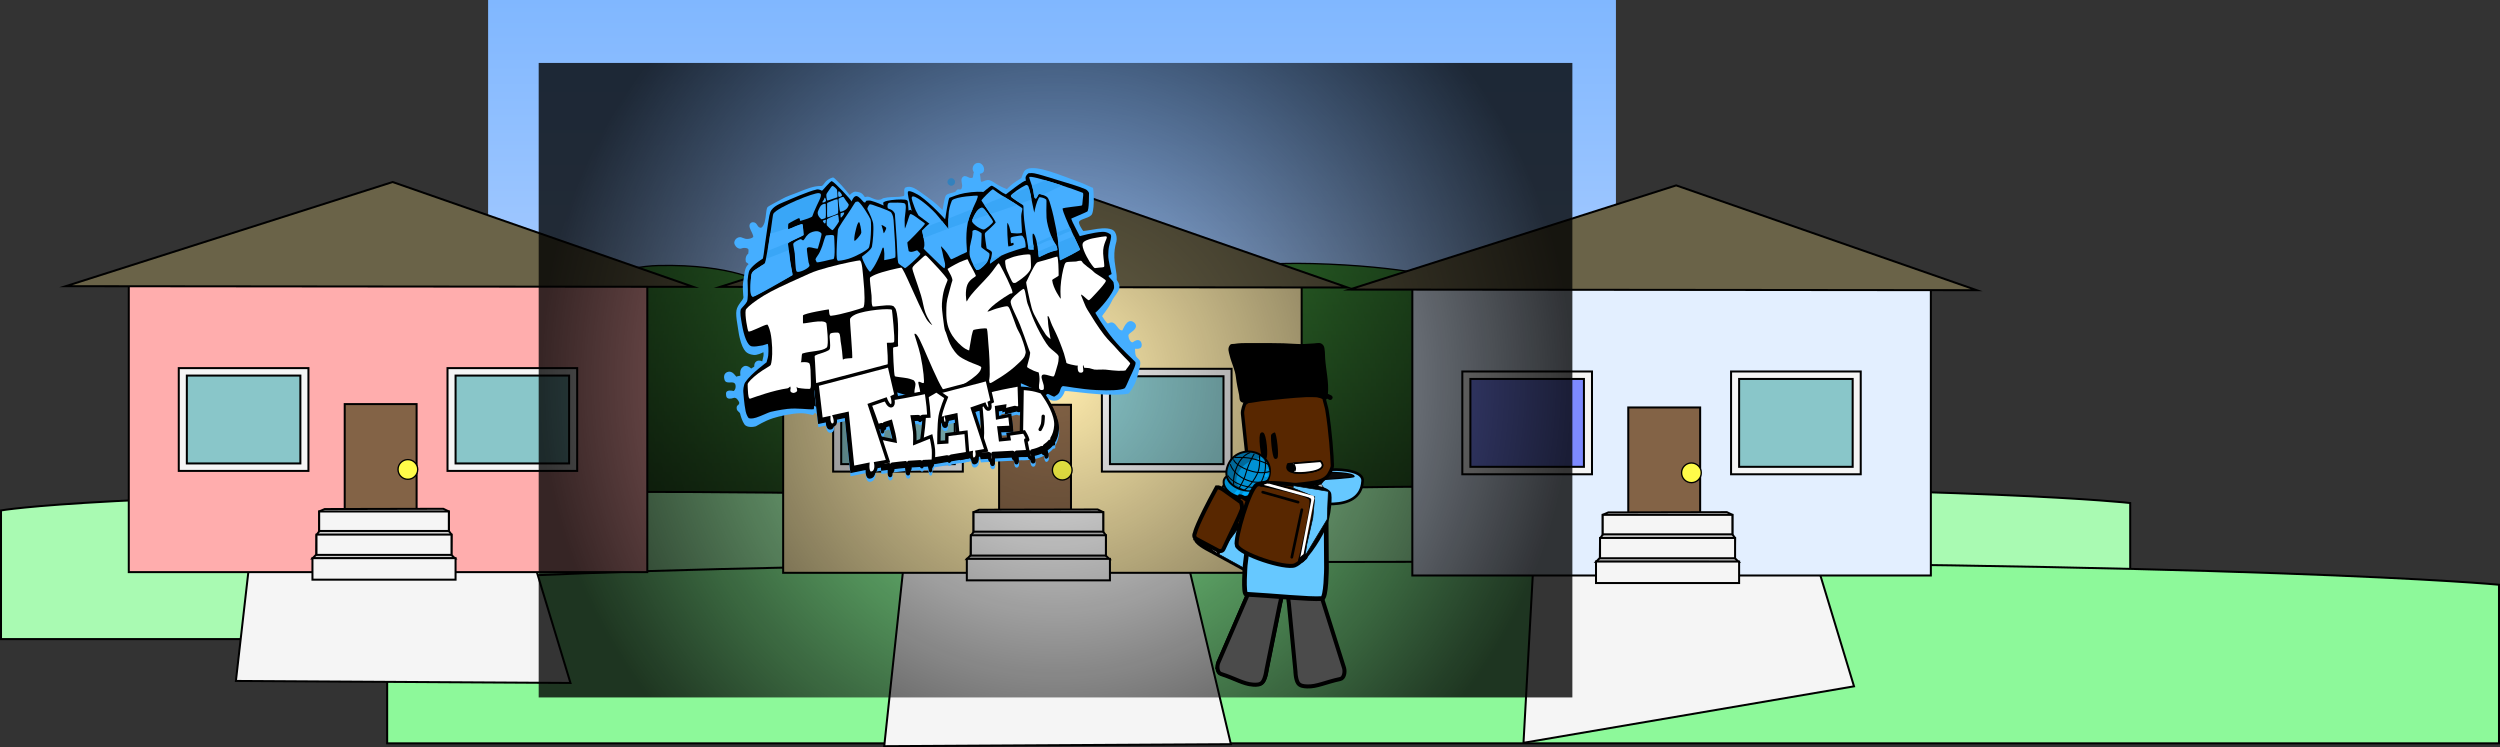 <svg version="1.1" xmlns="http://www.w3.org/2000/svg" xmlns:xlink="http://www.w3.org/1999/xlink" width="1860.537" height="556.081" viewBox="0,0,1860.537,556.081"><rect x="0" y="0" width="1860.537" height="556.081" fill="#333333" stroke="none"/><defs><linearGradient x1="237.389" y1="340.619" x2="237.389" y2="-126.216" gradientUnits="userSpaceOnUse" id="color-1"><stop offset="0" stop-color="#cee0ff"/><stop offset="1" stop-color="#80b7ff"/></linearGradient><linearGradient x1="260.252" y1="67.117" x2="260.252" y2="235.724" gradientUnits="userSpaceOnUse" id="color-2"><stop offset="0" stop-color="#3d9039"/><stop offset="1" stop-color="#265221"/></linearGradient><radialGradient cx="240" cy="156.727" r="384.642" gradientUnits="userSpaceOnUse" id="color-3"><stop offset="0" stop-color="#000000" stop-opacity="0"/><stop offset="1" stop-color="#000000" stop-opacity="0.788"/></radialGradient></defs><g transform="translate(545.54,126.216)"><g data-paper-data="{&quot;isPaintingLayer&quot;:true}" fill-rule="nonzero" stroke-linejoin="miter" stroke-miterlimit="10" stroke-dasharray="" stroke-dashoffset="0" style="mix-blend-mode: normal"><g><path d="M657.057,-126.216v466.836h-839.337v-466.836z" data-paper-data="{&quot;index&quot;:null}" fill="url(#color-1)" stroke="none" stroke-width="0" stroke-linecap="butt"/><path d="M737.119,304.32l-966.881,-4.68l7.713,-213.95c0,0 21.908,-7.646 48.909,-7.75c33.924,-0.131 57.867,6.56 57.867,6.56c0,0 34.551,-12.56 59.722,-13.098c55.648,-1.191 77.82,13.098 77.82,13.098c0,0 41.777,-11.56 85.052,-11.162c61.57,0.567 94.114,9.971 94.114,9.971c0,0 35.391,-13.185 74.155,-12.442c41.751,0.8 56.148,8.87 56.148,8.87c0,0 37.129,-11.398 99.479,-9.782c68.83,1.784 103.214,12.163 103.214,12.163c0,0 20.247,-10.69 56.103,-14.289c30.543,-3.066 74.2,4.763 74.2,4.763c0,0 35.955,-2.439 49.424,-0.79c12.379,1.515 28.396,10.316 28.396,10.316z" fill="url(#color-2)" stroke="#000000" stroke-width="1" stroke-linecap="round"/><path d="M87.087,333.393l-38.007,-65.433c0,0 117.823,-32.164 511.824,-32.164c372.042,0 478.885,12.34 478.885,12.34v85.258z" fill="#a9fab2" stroke="#000000" stroke-width="1.5" stroke-linecap="butt"/><path d="M-544.79,349.414v-95.751c0,0 76.121,-13.859 451.882,-13.859c354.818,0 456.715,13.859 456.715,13.859v95.751z" fill="#a9fab2" stroke="#000000" stroke-width="1.5" stroke-linecap="butt"/><path d="M-257.4,426.997v-118.049c0,0 131.671,-17.086 781.644,-17.086c613.747,0 790.004,17.086 790.004,17.086v118.049z" fill="#8df99a" stroke="#000000" stroke-width="1.5" stroke-linecap="butt"/><g stroke="#000000" stroke-linecap="butt"><path d="M112.514,429.11l15.015,-140.045l209.967,-0.495l33.009,139.039z" fill="#f5f5f5" stroke-width="1.5"/><path d="M37.297,300.079v-217.718h385.886v217.718z" fill="#ffecad" stroke-width="1.5"/><path d="M198,261.526v-86.5h53.5v86.5z" fill="#836346" stroke-width="1.5"/><path d="M74.5,224.75v-76.5h96.5v76.5z" fill="#f5f5f5" stroke-width="1.5"/><path d="M80.5,219.201v-65.402h84.5v65.402z" fill="#89c6c9" stroke-width="1.5"/><path d="M274.5,224.75v-76.5h96.5v76.5z" fill="#f5f5f5" stroke-width="1.5"/><path d="M280.5,219.201v-65.402h84.5v65.402z" fill="#89c6c9" stroke-width="1.5"/><g stroke-width="1.5"><path d="M176.99,272.442l2,-2.735v-14.762l4.128,-1.802l88.247,-0.198l4.125,2v14.512l2,2.735l-0.174,14.978l2.792,2.753l-106.104,-0.023l2.861,-2.958z" fill="#cfcfcf"/><g fill="#f5f5f5"><path d="M178.99,269.442v-14.498h96.5v14.498z"/><path d="M176.99,287.242v-15.099h100.5v15.099z"/><path d="M173.99,305.693v-16h106.5v16z"/></g></g><path d="M-9.616,87.281l243.28,-77.523l223.644,77.994z" fill="#6a6348" stroke-width="1.5"/><path d="M237.667,223.669c0,-4.05 3.283,-7.333 7.333,-7.333c4.05,0 7.333,3.283 7.333,7.333c0,4.05 -3.283,7.333 -7.333,7.333c-4.05,0 -7.333,-3.283 -7.333,-7.333z" fill="#fffc49" stroke-width="1"/></g><g stroke="#000000" stroke-linecap="butt"><path d="M588.264,426.602l7.508,-135.541l209.967,-0.495l28.505,93.994z" fill="#f5f5f5" stroke-width="1.5"/><path d="M505.541,302.076v-217.718h385.886v217.718z" fill="#e3efff" stroke-width="1.5"/><path d="M666.243,263.523v-86.5h53.5v86.5z" fill="#836346" stroke-width="1.5"/><path d="M542.743,226.747v-76.5h96.5v76.5z" fill="#f5f5f5" stroke-width="1.5"/><path d="M548.743,221.198v-65.402h84.5v65.402z" fill="#7d8aff" stroke-width="1.5"/><path d="M742.743,226.747v-76.5h96.5v76.5z" fill="#f5f5f5" stroke-width="1.5"/><path d="M748.743,221.198v-65.402h84.5v65.402z" fill="#89c6c9" stroke-width="1.5"/><g stroke-width="1.5"><path d="M645.234,274.439l2,-2.735v-14.762l4.128,-1.802l88.247,-0.198l4.125,2v14.512l2,2.735l-0.174,14.978l2.792,2.753l-106.104,-0.023l2.861,-2.958z" fill="#cfcfcf"/><g fill="#f5f5f5"><path d="M647.234,271.439v-14.498h96.5v14.498z"/><path d="M645.234,289.239v-15.099h100.5v15.099z"/><path d="M642.234,307.69v-16h106.5v16z"/></g></g><path d="M458.628,89.278l243.28,-77.523l223.644,77.994z" fill="#6a6348" stroke-width="1.5"/><path d="M705.91,225.666c0,-4.05 3.283,-7.333 7.333,-7.333c4.05,0 7.333,3.283 7.333,7.333c0,4.05 -3.283,7.333 -7.333,7.333c-4.05,0 -7.333,-3.283 -7.333,-7.333z" fill="#fffc49" stroke-width="1"/></g><g stroke="#000000" stroke-linecap="butt"><path d="M-369.979,380.551l10.511,-91.997l209.967,-0.495l28.505,93.994z" fill="#f5f5f5" stroke-width="1.5"/><path d="M-449.7,299.568v-217.718h385.886v217.718z" fill="#ffadad" stroke-width="1.5"/><path d="M-288.997,261.016v-86.5h53.5v86.5z" fill="#836346" stroke-width="1.5"/><path d="M-412.497,224.239v-76.5h96.5v76.5z" fill="#f5f5f5" stroke-width="1.5"/><path d="M-406.497,218.69v-65.402h84.5v65.402z" fill="#89c6c9" stroke-width="1.5"/><path d="M-212.497,224.239v-76.5h96.5v76.5z" fill="#f5f5f5" stroke-width="1.5"/><path d="M-206.497,218.69v-65.402h84.5v65.402z" fill="#89c6c9" stroke-width="1.5"/><g stroke-width="1.5"><path d="M-310.007,271.931l2,-2.735v-14.762l4.128,-1.802l88.247,-0.198l4.125,2v14.512l2,2.735l-0.174,14.978l2.792,2.753l-106.104,-0.023l2.861,-2.958z" fill="#cfcfcf"/><g fill="#f5f5f5"><path d="M-308.007,268.931v-14.498h96.5v14.498z"/><path d="M-310.007,286.732v-15.099h100.5v15.099z"/><path d="M-313.007,305.182v-16h106.5v16z"/></g></g><path d="M-496.613,86.77l243.28,-77.523l223.644,77.994z" fill="#6a6348" stroke-width="1.5"/><path d="M-249.33,223.158c0,-4.05 3.283,-7.333 7.333,-7.333c4.05,0 7.333,3.283 7.333,7.333c0,4.05 -3.283,7.333 -7.333,7.333c-4.05,0 -7.333,-3.283 -7.333,-7.333z" fill="#fffc49" stroke-width="1"/></g></g><path d="M-144.642,392.828v-472.202h769.284v472.202z" fill="url(#color-3)" stroke="none" stroke-width="0" stroke-linecap="butt"/><path d="M159.593,9.34c-0.079,-1.555 1.117,-2.879 2.672,-2.958c1.555,-0.079 2.879,1.117 2.958,2.672c0.079,1.555 -1.117,2.879 -2.672,2.958c-1.555,0.079 -2.879,-1.117 -2.958,-2.672z" fill="#3381bd" stroke="none" stroke-width="0" stroke-linecap="butt"/><g data-paper-data="{&quot;index&quot;:null}"><g><g><g data-paper-data="{&quot;origRot&quot;:0}" stroke="#000000" stroke-width="3" stroke-linecap="round"><path d="M344.796,274.289c0,0 20.791,-38.36 24.891,-36.6c7.393,3.173 21.777,14.826 21.777,14.826l13.154,8.855l-4.654,-3.834c0,0 19.652,-14.237 25.189,-14.863c2.909,-0.329 12.249,10.536 12.648,14.207c0.896,8.235 -34.075,51.959 -40.398,49.62c-13.903,-7.63 -43.41,-23.66 -43.41,-23.66c0,0 -11.319,-5.742 -9.198,-8.551z" data-paper-data="{&quot;origPos&quot;:null}" fill="#582700"/><path d="M356.949,281.874l24.481,-35.52" fill="none"/><path d="M386.36,250.131l-24.826,35.29" data-paper-data="{&quot;origPos&quot;:null}" fill="none"/></g><path d="M381.929,246.575l3.365,2.271l-25.273,36.178l-3.365,-2.271z" fill="#ffffff" stroke="none" stroke-width="0" stroke-linecap="butt"/><path d="M396.121,305.325l-34.586,-19.053l26.006,-34.829l15.895,10.72l1.776,-2.259l-3.226,-2.902l22.858,-13.313l1.724,1.31l8.62,6.548l1.201,7.228l-5.029,11.066l-21.03,27.332l-12.709,9.744z" fill="#66c8ff" stroke="#000000" stroke-width="0.5" stroke-linecap="round"/></g><g fill="#fffc96" stroke="#000000" stroke-width="2" stroke-linecap="round"><path d="M392.39,253.853c0,0 0.747,8.348 5.168,19.833c4.483,11.647 9.999,20.227 9.999,20.227l3.097,-0.217c0,0 0.588,5.177 -2.711,5.804c-8.074,1.534 -26.144,-48.869 -18.484,-50.797c4.787,-1.205 6.753,5.651 6.753,5.651z"/><path d="M408.273,254.628c0,0 -5.964,7.352 -11.543,19.578c-5.579,12.226 -7.641,20.917 -7.641,20.917l2.278,-0.093c0,0 -0.917,5.736 -5.561,5.893c-7.667,0.259 16.078,-54.159 23.881,-52.597c3.717,0.744 0.724,6.473 0.724,6.473z" data-paper-data="{&quot;index&quot;:null}"/></g></g><g stroke="#000000" stroke-linecap="round"><path d="M445.455,223.248c0,0 23.673,-0.933 23.088,8.508c-1.586,25.624 -42.024,14.857 -42.024,14.857z" data-paper-data="{&quot;origPos&quot;:null}" fill="#66c8ff" stroke-width="2"/><path d="M444.234,225.336c0,0 17.132,0.172 17.927,3.001c0.251,0.892 -22.994,2.282 -22.994,2.282z" data-paper-data="{&quot;origPos&quot;:null}" fill="#0a0a0a" stroke-width="1"/></g><g data-paper-data="{&quot;origRot&quot;:0}" stroke="#000000" stroke-linecap="round"><path d="M397.222,372.083c0,0 -0.778,6.353 -2.931,8.977c-1.648,2.009 -4.439,1.999 -7.059,1.831c-7.19,-0.462 -13.187,-4.521 -23.843,-7.939c-2.902,-0.931 -3.145,-5.65 -2.012,-8.436c1.06,-2.606 3.064,-7.072 3.064,-7.072l18.837,-43.493c0,0 2.626,-5.553 5.359,-5.825c6.581,-0.655 12.117,3.289 18.512,4.955c2.167,0.564 0.18,7.134 0.18,7.134z" data-paper-data="{&quot;origPos&quot;:null}" fill="#ff0000" stroke-width="3"/><path d="M363.849,360.883l32.17,10.446c0,0 0.456,3.89 -0.363,6.162c-0.777,2.157 -3.728,5.187 -3.728,5.187c0,0 -12.203,-1.989 -17.643,-3.555c-7.092,-2.041 -14.298,-8.02 -14.298,-8.02z" data-paper-data="{&quot;origPos&quot;:null}" fill="#976e57" stroke-width="2"/><path d="M396.977,372.49c0,0 -0.778,6.353 -2.931,8.977c-1.648,2.009 -4.439,1.999 -7.059,1.831c-7.19,-0.462 -13.187,-4.521 -23.843,-7.939c-2.902,-0.931 -3.145,-5.65 -2.012,-8.436c1.06,-2.606 3.064,-7.072 3.064,-7.072l18.837,-43.493c0,0 2.626,-5.553 5.359,-5.825c6.581,-0.655 12.117,3.289 18.512,4.955c2.167,0.564 0.18,7.134 0.18,7.134z" data-paper-data="{&quot;origPos&quot;:null}" fill="#4b4b4b" stroke-width="3"/></g><path d="M418.497,372.89c0,0 -1.753,-18.065 -2.875,-29.627c-0.795,-8.192 -2.037,-20.991 -2.037,-20.991c0,0 -1.3,-6.734 0.914,-7.08c6.533,-1.02 12.447,-4.393 18.927,-3.085c2.691,0.543 4.73,6.329 4.73,6.329l14.255,45.145c0,0 1.534,4.643 2.319,7.341c0.84,2.885 0.112,7.555 -2.871,8.193c-10.953,2.339 -17.338,5.78 -24.539,5.523c-2.623,-0.094 -5.401,-0.362 -6.834,-2.525c-1.871,-2.825 -1.99,-9.222 -1.99,-9.222z" fill="#4b4b4b" stroke="#000000" stroke-width="3" stroke-linecap="round"/><g><path d="M441.641,296.508c0,0 -0.126,22.529 -3.349,22.746c-9.667,0.651 -34.83,-2.005 -56.36,-3.234c-2.419,-0.138 -0.806,-21.438 -0.806,-21.438l5.162,-43.509c0,0 3.054,-19.181 5.271,-19.054c14.342,0.819 35.878,0.717 45.125,3.595c3.083,0.959 4.684,21.659 4.684,21.659z" data-paper-data="{&quot;origPos&quot;:null}" fill="#66c8ff" stroke="#000000" stroke-width="3.5" stroke-linecap="round"/><path d="M413.35,267.4c-1.873,-0.107 -1.664,-3.652 -1.664,-3.652l0.14,-2.364c0.434,-7.354 0.869,-14.707 1.303,-22.061c0,0 0.209,-3.546 2.083,-3.439c1.873,0.107 1.664,3.652 1.664,3.652c-0.434,7.354 -1.009,17.071 -1.443,24.425c0,0 -0.209,3.546 -2.083,3.439z" fill="#ffffff" stroke="none" stroke-width="0.5" stroke-linecap="butt"/><path d="M396.346,265.833c-1.873,-0.107 -1.61,-4.561 -1.61,-4.561l0.175,-2.969c0.546,-9.238 1.092,-18.477 1.637,-27.715c0,0 0.263,-4.454 2.136,-4.347c1.873,0.107 1.61,4.561 1.61,4.561c-0.546,9.238 -1.267,21.446 -1.813,30.685c0,0 -0.263,4.454 -2.136,4.347z" fill="#ffffff" stroke="none" stroke-width="0.5" stroke-linecap="butt"/></g><path d="M387.385,232.008c0,0 -3.126,-5.764 -3.392,-7.292c-0.797,-4.583 -2.941,-24.731 -4.817,-42.947c-0.29,-2.818 1.594,-7.452 1.594,-7.452c0,0 2.945,-2.629 4.767,-2.82c20.107,-2.11 39.079,-5.67 46.765,-4.214c2.562,0.485 7.366,2.501 7.366,2.501c0,0 1.67,6.141 2.029,7.729c0.12,0.529 0.189,0.827 0.276,1.362c2.622,16.038 3.9,34.771 4.034,41.345c0.045,2.191 -2.231,5.847 -2.231,5.847c0,0 -1.606,4.073 -7.846,5.855c-6.828,1.95 -23.813,3.105 -41.332,4.243z" fill="#582700" stroke="#000000" stroke-width="2.5" stroke-linecap="round"/><path d="M395.595,214.448c-0.738,0.073 -1.744,-3.834 -2.248,-8.728c-0.504,-4.894 -0.314,-8.92 0.423,-8.993c0.738,-0.073 1.744,3.834 2.248,8.728c0.504,4.894 0.314,8.92 -0.423,8.993z" fill="#000000" stroke="#000000" stroke-width="2.5" stroke-linecap="butt"/><path d="M403.958,205.044c0.513,4.984 0.481,9.069 -0.072,9.124c-0.553,0.055 -1.418,-3.941 -1.931,-8.925c-0.513,-4.984 -0.481,-9.069 0.072,-9.124c0.553,-0.055 1.418,3.941 1.931,8.925z" fill="#000000" stroke="#000000" stroke-width="2.5" stroke-linecap="butt"/><path d="M445.963,170.465c-0.845,1.58 -2.452,0.749 -2.452,0.749l-1.109,-0.639c-0.134,-0.03 -0.267,-0.06 -0.401,-0.089c-0.274,0.474 -0.842,1.052 -1.94,0.813c-1.012,-0.22 -1.318,-0.883 -1.395,-1.411c-3.895,-0.554 -7.744,-0.622 -11.772,-0.572c-11.24,0.517 -22.417,1.891 -33.608,3.037c-3.67,0.376 -11.731,2.668 -15.05,0.587c-1.619,-1.015 -1.325,-3.816 -1.628,-5.297c-0.88,-4.291 -1.889,-8.723 -2.367,-13.077c-0.587,-5.696 -3.292,-10.559 -4.612,-16.069c-0.662,-2.762 -1.925,-5.479 0.368,-8.159c0.647,-0.757 1.953,-0.487 2.947,-0.64c3.632,-0.56 7.192,-0.675 10.849,-0.621c11.588,0.17 22.984,-0.247 34.567,0.621c4.673,0.355 9.306,-0.019 13.981,-0.34c2.748,-0.189 5.164,-1.212 7.126,1.697c1.172,1.737 1.049,7.497 1.194,9.61c0.556,8.146 2.908,17.977 2.035,26.318c0.175,0.038 0.35,0.076 0.526,0.116l1.981,0.958c0,0 1.607,0.831 0.762,2.41z" fill="#000000" stroke="none" stroke-width="0.5" stroke-linecap="butt"/><g fill="none" stroke="#b9b9b9" stroke-width="3"><path d="M389.392,238.503c-1.308,-1.439 -3.386,-2.952 -1.153,-5.781c1.053,-1.334 2.802,-0.702 4.472,1.135c1.671,1.837 2.893,3.651 1.578,5.519c-1.856,2.637 -3.227,0.965 -4.897,-0.873z" stroke-linecap="butt"/><path d="M392.912,238.452l3.544,3.805" stroke-linecap="round"/><path d="M401.545,243.448c1.671,1.837 2.893,3.651 1.578,5.519c-1.856,2.637 -3.227,0.965 -4.897,-0.873c-1.308,-1.439 -3.386,-2.952 -1.153,-5.781c1.053,-1.334 2.802,-0.702 4.472,1.135z" stroke-linecap="butt"/><path d="M401.746,248.043l3.544,3.805" stroke-linecap="round"/><path d="M413.481,251.669c0.626,3.338 -1.323,3.674 -3.566,4.202c-1.756,0.414 -4.031,1.524 -4.555,-2.289c-0.247,-1.798 1.239,-3.11 3.482,-3.639c2.243,-0.528 4.196,-0.638 4.639,1.726z" stroke-linecap="butt"/><path d="M412.026,252.452l4.695,-1.174" stroke-linecap="round"/><path d="M424.29,246.028c1.672,2.755 -0.02,3.984 -1.92,5.528c-1.488,1.209 -3.227,3.3 -4.961,0.063c-0.818,-1.527 0.127,-3.43 2.027,-4.974c1.9,-1.544 3.67,-2.569 4.854,-0.618z" stroke-linecap="butt"/><path d="M423.202,247.432l3.956,-3.295" stroke-linecap="round"/><path d="M434.237,237.837c1.672,2.755 -0.02,3.984 -1.92,5.528c-1.488,1.209 -3.227,3.3 -4.961,0.063c-0.818,-1.527 0.127,-3.43 2.027,-4.974c1.9,-1.544 3.67,-2.569 4.854,-0.618z" stroke-linecap="butt"/><path d="M433.149,239.241l3.956,-3.295" stroke-linecap="round"/></g><path d="M397.79,196.432c-0.45,-0.975 0.542,-1.417 0.542,-1.417l0.79,-0.332c1.278,-0.849 2.653,-1.434 4.097,-1.749c0.106,-0.051 0.212,-0.101 0.319,-0.152c0.028,-0.015 0.057,-0.029 0.086,-0.044l0.042,-0.023l-0.054,-0.127l1.053,-0.432c0.102,-0.045 0.213,-0.074 0.33,-0.086c0.598,-0.061 1.134,0.366 1.196,0.954c0.046,0.436 -0.18,0.837 -0.544,1.041c-0.185,0.201 -0.4,0.298 -0.4,0.298c-0.229,0.102 -0.455,0.205 -0.679,0.308c-0.932,0.505 -1.674,1.189 -2.495,1.292c-0.173,0.101 -0.346,0.205 -0.518,0.312l-0.853,0.805c-0.17,0.163 -0.394,0.273 -0.648,0.299c-0.371,0.038 -0.717,-0.111 -0.942,-0.37c-0.279,0.082 -0.967,0.191 -1.321,-0.576z" fill="#582700" stroke="none" stroke-width="0.5" stroke-linecap="butt"/><g><g data-paper-data="{&quot;index&quot;:null}"><path d="M374.625,238.23c3.172,1.563 10.896,-0.839 9.419,2.057c-0.984,1.929 -21.137,25.498 -23.938,26.061c-1.403,0.282 -3.289,-0.017 -4.348,-0.539c-1.556,-0.767 -2.431,-2.209 -2.684,-3.937c-0.263,-1.794 12.945,-29 13.698,-30.476c1.477,-2.896 4.68,5.27 7.853,6.833z" fill="#0091d4" stroke="#000000" stroke-width="1.5" stroke-linecap="butt"/><g stroke-linecap="butt"><path d="M379.481,228.636c5.748,2.832 8.865,8.151 6.963,11.882c-1.902,3.73 -8.104,4.459 -13.852,1.627c-5.748,-2.832 -8.865,-8.151 -6.963,-11.882c1.902,-3.73 8.104,-4.459 13.852,-1.627z" fill="#0091d4" stroke="#000000" stroke-width="1.5"/><path d="M380.306,239.604l5.729,0.25c0,0 -2.135,1.92 -3.274,2.33c-2.4,0.826 -4.81,0.257 -4.81,0.257z" fill="#00aeff" stroke="none" stroke-width="0"/><path d="M375.187,238.401l2.291,0.639c0,0 -0.522,1.381 -0.787,1.826c-0.31,0.521 -1.152,1.299 -1.152,1.299l-2.546,-1.171z" fill="#00aeff" stroke="none" stroke-width="0"/></g><g><path d="M375.121,236.833c-7.929,-3.906 -9.986,-10.66 -6.011,-18.453c3.974,-7.794 14.03,-10.744 21.96,-6.838c7.929,3.906 10.73,12.192 6.755,19.986c-3.974,7.794 -14.774,9.212 -22.703,5.306z" fill="#00699a" stroke="#000000" stroke-width="1.5" stroke-linecap="butt"/><path d="M393.203,213.955c0,0 8.708,8.251 5.23,15.07c-1.972,3.867 -5.931,6.931 -9.817,8.687c-2.768,1.251 -6.131,1.457 -8.934,0.076c-5.761,-2.838 -6.524,-6.369 -3.047,-13.188c1.737,-3.405 5.898,-6.588 9.792,-8.169c3.904,-1.584 6.775,-2.476 6.775,-2.476z" fill="#0091d4" stroke="none" stroke-width="0" stroke-linecap="butt"/><path d="M397.338,231.395c0,0 -6.641,3.419 -15.976,-0.778c-9.412,-4.232 -11.193,-11.058 -11.193,-11.058" fill="none" stroke="#000000" stroke-width="0.8" stroke-linecap="round"/><path d="M392.527,236.772c0,0 -6.899,0.337 -13.15,-1.664c-9.008,-2.884 -10.91,-7.188 -10.91,-7.188" fill="none" stroke="#000000" stroke-width="0.75" stroke-linecap="round"/><path d="M399.157,224.737c0,0 -6.482,2.495 -16.067,-1.189c-9.219,-3.543 -10.514,-7.549 -10.514,-7.549" fill="none" stroke="#000000" stroke-width="0.8" stroke-linecap="round"/><path d="M373.563,214.258c0,0 7.004,-0.362 12.037,0.678c6.629,1.371 12.657,4.418 12.657,4.418" fill="none" stroke="#000000" stroke-width="0.8" stroke-linecap="round"/><path d="M372.597,234.313c0,0 -1,-5.906 2.851,-14.285c3.593,-7.819 9.188,-9.322 9.188,-9.322" fill="none" stroke="#000000" stroke-width="0.8" stroke-linecap="round"/><path d="M387.747,211.755c0,0 -2.248,3.763 -4.03,8.196c-1.567,3.899 -2.623,8.369 -3.571,10.524c-1.126,2.56 -3.534,6.592 -3.534,6.592" fill="none" stroke="#000000" stroke-width="0.8" stroke-linecap="round"/><path d="M391.724,212.843c0,0 1.025,8.064 -1.549,13.489c-4.041,8.515 -9.861,12.365 -9.861,12.365" fill="none" stroke="#000000" stroke-width="0.8" stroke-linecap="round"/><path d="M395.976,215.712c0,0 1.023,5.85 -0.785,11.587c-2.603,8.261 -6.683,11.367 -6.683,11.367" fill="none" stroke="#000000" stroke-width="0.8" stroke-linecap="round"/><path d="M396.238,228.722c-0.565,-0.279 -0.759,-1.024 -0.432,-1.665c0.327,-0.641 1.05,-0.935 1.616,-0.657c0.565,0.279 0.759,1.024 0.432,1.665c-0.327,0.641 -1.05,0.935 -1.616,0.657z" fill="#00aeff" stroke="none" stroke-width="0" stroke-linecap="butt"/><path d="M397.307,223.825c-0.326,-0.161 -0.458,-0.551 -0.295,-0.871c0.163,-0.321 0.56,-0.45 0.887,-0.29c0.326,0.161 0.458,0.551 0.295,0.871c-0.163,0.321 -0.56,0.45 -0.887,0.29z" fill="#00aeff" stroke="none" stroke-width="0" stroke-linecap="butt"/></g></g><path d="M377.262,243.186c1.363,-0.103 3.844,1.771 3.844,1.771l6.301,4.214c0,0 0.819,1.727 0.452,2.733c-1.102,3.018 -4.042,8.37 -6.793,14.121c-0.457,0.956 -1.945,0.47 -1.945,0.47c0,0 -2.179,-1.127 -3.573,-1.848c-2.124,-1.098 -5.441,-2.815 -5.441,-2.815c0,0 -1.794,-0.67 -0.919,-2.402c0,0 0.346,-2.824 8.073,-16.244z" fill="#582700" stroke="#000000" stroke-width="3" stroke-linecap="round"/><path d="M359.999,236.435c2.502,-0.346 6.873,3.221 6.873,3.221l11.15,7.946c0,0 1.344,3.434 0.582,5.518c-2.284,6.253 -8.139,17.44 -13.684,29.422c-0.922,1.992 -3.599,1.151 -3.599,1.151c0,0 -3.884,-2.076 -6.37,-3.405c-3.786,-2.023 -9.701,-5.185 -9.701,-5.185c0,0 -3.222,-1.183 -1.466,-4.798c0,0 0.885,-5.782 16.215,-33.87z" fill="#582700" stroke="#000000" stroke-width="3" stroke-linecap="round"/></g><g data-paper-data="{&quot;index&quot;:null}"><g data-paper-data="{&quot;index&quot;:null}" stroke="#000000"><path d="M374.877,279.566c-1.493,-4.652 9.418,-42.397 15.005,-45.045c5.28,-2.503 22.301,-0.649 26.616,-0.052c7.222,0.999 23.505,1.362 26.938,6.218c1.144,1.618 0.569,16.891 -3.903,26.371c-4.472,9.48 -14.392,24.59 -21.487,27.454c-6.919,2.792 -41.008,-8.215 -43.168,-14.946z" data-paper-data="{&quot;origRot&quot;:0,&quot;origPos&quot;:null}" fill="#582700" stroke-width="3" stroke-linecap="butt"/><path d="M394.177,240.053l26.348,7.444" data-paper-data="{&quot;origPos&quot;:null}" fill="none" stroke-width="2" stroke-linecap="round"/><path d="M415.832,288.501l7.494,-35.39" data-paper-data="{&quot;origPos&quot;:null}" fill="none" stroke-width="2" stroke-linecap="round"/><path d="M391.803,234.922c0,0 36.008,6.473 37.712,10.576c1.946,4.686 -8.321,45.668 -8.321,45.668" data-paper-data="{&quot;origPos&quot;:null}" fill="none" stroke-width="1.5" stroke-linecap="round"/><path d="M396.889,233.376c0,0 34.294,6.165 35.916,10.072c1.853,4.463 -7.925,43.494 -7.925,43.494" data-paper-data="{&quot;origPos&quot;:null}" fill="none" stroke-width="1.5" stroke-linecap="round"/></g><path d="M416.949,235.196l26.092,4.279l-0.841,20.804l-16.564,27.357l1.308,-8.492l4.516,-19.904l1.467,-15.64l-16.124,-6.573z" fill="#66c8ff" stroke="#000000" stroke-width="0.5" stroke-linecap="round"/><path d="M423.825,290.139l-1.842,-0.733l8.784,-45.551l1.842,0.733z" fill="#ffffff" stroke="none" stroke-width="0" stroke-linecap="butt"/><path d="M432.045,242.879l-0.692,1.899l-36.539,-10.134l0.692,-1.899z" fill="#ffffff" stroke="none" stroke-width="0" stroke-linecap="butt"/><path d="M427.054,286.897c1.414,1.629 -0.243,3.019 -0.243,3.019l-0.686,0.571c-0.526,0.496 -1.051,0.992 -1.577,1.489c0,0 -1.571,1.484 -3.081,-0.061c-1.509,-1.545 0.062,-3.028 0.062,-3.028c0.526,-0.496 1.051,-0.992 1.577,-1.489l0.876,-0.74c0,0 1.657,-1.39 3.072,0.239z" fill="#000000" stroke="none" stroke-width="0.5" stroke-linecap="butt"/><path d="M430.094,242.978c0.004,-0.012 0.008,-0.024 0.013,-0.036c0.254,-0.669 0.934,-0.419 0.934,-0.419l0.843,0.379c0.806,0.876 0.933,1.375 0.628,1.982l0.132,0.04l-0.227,0.727c-0.068,0.236 -0.256,0.419 -0.49,0.488c-0.071,0.179 -0.228,0.361 -0.567,0.408c-0.719,0.099 -0.82,-0.607 -0.82,-0.607c-0.069,-0.751 -0.343,-0.903 -0.914,-1.374l-0.605,-0.358c-0.236,-0.133 -0.385,-0.392 -0.362,-0.676c0.028,-0.345 0.3,-0.613 0.637,-0.653l0.766,-0.106l0.029,0.205c0.001,-0 0.001,-0 0.002,-0z" fill="#ffffff" stroke="none" stroke-width="0.5" stroke-linecap="butt"/><path d="M393.677,235.677c0,0 -0.375,0.611 -0.997,0.243c-0.622,-0.369 -0.247,-0.98 -0.247,-0.98c0.286,-0.426 0.661,-0.789 1.092,-1.102c-0.005,-0.006 -0.01,-0.011 -0.015,-0.017c-0.471,-0.543 0.081,-1.006 0.081,-1.006l0.329,-0.228c0.838,-0.331 3.068,-1.028 3.822,-0.426c0.064,-0.015 0.127,-0.03 0.189,-0.045l0.112,0.061l0.005,-0.061l0.724,0.056v0v0c0.4,0.031 0.698,0.375 0.667,0.768c-0.032,0.393 -0.381,0.686 -0.781,0.655l-0.635,-0.049c-1.31,0.332 -3.727,0.918 -4.345,2.131z" fill="#000000" stroke="none" stroke-width="0.5" stroke-linecap="butt"/></g><g stroke="#000000" stroke-width="1.25" stroke-linecap="butt"><g data-paper-data="{&quot;index&quot;:null}" fill="#000000"><path d="M425.703,225.55c-18.052,1.542 -12.641,-6.547 -12.641,-6.547l24.088,-1.974c0,0 7.755,6.702 -11.447,8.521z"/></g><g data-paper-data="{&quot;index&quot;:null}" fill="#ffffff"><path d="M425.703,225.55c-3.692,0.316 -6.403,0.228 -8.379,-0.111c-0.035,-0.006 1.167,-1.681 1.053,-3.182c-0.139,-1.833 -1.595,-3.559 -1.589,-3.559c4.067,-0.333 20.363,-1.669 20.363,-1.669c0,0 7.755,6.702 -11.447,8.521z"/></g></g></g><g><path d="M0.998,55.057c-0.384,-1.449 0.752,-4.077 3.398,-4.688c2.454,-0.566 3.393,1.607 7.108,1.186c0.037,0.028 2.316,-0.258 3.456,-1.301c0.228,-0.209 -0.022,-1.46 -0.831,-3.188c-1.081,-2.308 -3.04,-5.374 -1.042,-7.263c0.734,-0.694 2.331,-1.067 3.86,0.141c0.823,0.65 1.256,1.946 2.102,2.722c0.502,0.461 1.474,0.721 1.874,0.599c0.801,-0.244 1.989,-1.946 2.581,-4.101c1.191,-4.339 0.925,-8.839 2.041,-11.04c0.48,-0.947 8.427,-4.764 10.952,-6.271c3.264,-1.949 7.604,-3.181 11.417,-4.758c6.417,-2.654 12.478,-5.094 17.692,-4.885c1.337,0.054 2.244,-2.184 3.54,-3.428c1.401,-1.345 3.082,-2.327 4.93,-2.854c1.02,-0.291 2.003,1.198 3.549,2.618c4.003,3.679 9.175,10.38 9.175,10.38c0,0 0.846,-0.872 1.472,-1.359c0.874,-0.68 1.956,-1.1 2.501,-1.182c0.277,-0.042 3.26,0.28 4.434,0.989c2.014,1.216 2.582,3.125 3.048,3.066c0.471,-0.06 1.058,-0.247 1.523,-0.298c2.531,-0.279 5.911,3.24 9.917,2.183c1.39,-0.367 1.095,-0.765 2.361,-1.083c3.823,-0.96 7.747,-0.777 10.704,-0.926c2.414,-0.121 4.24,-0.644 4.372,-0.698c0.983,-0.94 -0.694,-5.514 1.337,-6.344c3.573,-1.458 7.001,0.609 11.205,3.625c3.133,2.248 7.098,5.046 9.727,7.179c4.096,3.324 6.413,6.047 6.5,5.994c0.1,-0.061 1.489,-9.692 2.573,-10.918c1.318,-1.491 4.631,-1.668 6.563,-2.443c1.22,-0.49 0.944,-1.248 1.79,-1.76c0.918,-0.556 1.978,0.23 2.885,-0.282c0.332,-0.188 0.923,-2.044 0.792,-3.122c-0.284,-2.351 -1.401,-4.967 0.96,-6.414c1.4,-0.858 3.012,0.352 4.621,0.979c0.221,0.086 1.947,0.471 2.405,-0.432c0.216,-0.426 0.432,-3.283 0.729,-3.686c-0.011,-0.129 -1.008,-1.271 -0.889,-2.888c0.143,-1.949 1.632,-4.396 4.822,-4.065c1.699,0.176 4.384,2.803 3.507,6.087c-0.478,1.79 -3.203,1.929 -3.04,2.07c0.523,0.867 0.52,5.826 1.161,5.877c0.726,0.058 2.172,-0.642 3.348,-1.025c1.069,-0.349 1.876,-0.39 2.499,-0.233c2.369,0.6 4.296,2.38 6.827,3.797c2.959,1.656 6.355,2.925 6.355,2.925c0,0 2.454,-2.578 4.88,-4.376c2.804,-2.078 5.789,-3.68 5.834,-3.799c1.431,-3.777 1.905,-5.842 4.401,-6.829c7.422,-2.936 24.323,4.508 38.805,9.723c3.583,1.29 6.917,3.103 10.127,4.361c0.455,0.178 1.416,14.162 -0.61,19.304c-1.275,3.234 -8.305,3.393 -9.694,5.831c-0.759,1.333 2.799,6.942 3.154,6.921c0.405,-0.024 3.125,-0.327 6.948,-1.005c4.481,-0.795 10.171,-1.7 14.171,-0.107c4.532,1.805 3.703,8.407 3.454,9.182c-0.446,1.387 -1.347,4.837 -1.482,8.619c-0.306,8.563 2.09,13.884 1.759,19.664c-0.022,0.386 2.624,2.909 1.879,6.422c-0.626,2.948 -4.063,6.177 -5.553,9.446c-2.839,6.23 -7.597,10.95 -7.158,11.322c0.056,0.047 3.543,5.653 4.323,5.309c0.458,-0.202 1.521,-0.718 2.238,-0.811c1.253,-0.163 2.539,0.706 3.373,1.629c1.542,1.705 2.821,4.525 5.045,4.328c0.367,-0.033 3.457,-10.063 8.718,-5.93c1.037,0.815 1.579,1.969 1.451,3.007c-0.19,1.532 -1.614,2.881 -2.634,3.602c-1.537,1.086 -2.918,2.231 -2.96,2.86c-0.132,1.946 1.26,5.627 3.208,5.322c4.271,-3.331 6.274,-1.007 6.601,1.168c0.749,4.982 -4.98,3.334 -4.945,3.682c0.145,1.43 0.046,3.605 0.562,4.947c0.803,2.088 2.944,2.769 3.289,4.599c0.406,2.158 -0.603,5.718 -1.269,8.182c-0.617,2.285 -0.845,3.463 -1.687,5.758c-2.325,6.333 -5.28,8.99 -5.101,9.336c0.495,0.956 -9.143,1.796 -22.108,1.01c-11.119,-0.674 -25.807,-2.999 -25.952,-2.292c-0.31,1.511 -2.731,6.293 -6.008,6.885c-4.412,0.796 -5.862,-1.422 -6.283,-1.039c-1.62,1.476 -3.775,2.244 -6.219,1.882c-5.094,-0.753 -4.495,-6.942 -5.163,-6.83c-1.313,0.221 -5.73,-3.735 -8.556,-2.798c-2.876,0.953 -7.312,7.201 -7.816,7.357c-3.821,1.179 -7.555,2.233 -9.28,3.54c-2.033,1.54 -1.896,3.204 -1.896,3.204c0,0 1.854,0.83 3.032,2.225c0.649,0.769 0.758,1.585 1.027,2.819c0.429,1.965 -1.351,3.871 -3.42,4.067c-2.03,0.193 -4.021,-0.328 -4.698,-3.38c-0.179,-0.805 -1.484,-3.359 -1.484,-3.359c0,0 -2.232,-1.003 -4.605,0.653c-0.674,0.47 -1.305,1.013 -1.537,2.286c-0.353,1.939 0.662,5.083 0.21,7.372c-0.575,2.912 -2.739,4.757 -4.561,4.43c-3.415,-0.613 -5.229,-3.099 -4.523,-6.75c0.187,-0.967 1.301,-2.245 1.733,-3.528c0.445,-1.324 0.198,-2.651 -0.409,-3.41c-0.801,-1.003 -3.305,-0.842 -4.531,-0.511c-4.726,1.276 -7.005,4.347 -13.388,4.64c-0.648,0.03 -2.665,0.116 -4.622,-1.802c-3.373,-3.305 -7.131,-9.271 -6.802,-8.626c0.321,0.629 -3.655,-0.108 -3.923,0.462c-0.206,0.439 -0.799,2.973 -6.206,2.921c-2.987,-0.028 -4.679,-1.756 -5.548,-3.224c-0.717,-1.211 -0.844,-2.312 -0.9,-2.347c-3.516,-2.208 -10.726,-3.054 -11.622,-1.936c-0.247,0.308 -1.057,2.765 -2.991,4.976c-2.289,2.618 -6.012,5.136 -10.261,6.824c-11.091,4.406 -25.274,3.803 -26.525,4.532c-1.005,0.585 -2.162,2.247 -3.368,2.739c-0.192,0.078 -3.928,0.745 -6.468,-0.842c-1.611,-1.007 -1.667,-2.248 -3.188,-3.808c-1.448,-1.485 -3.67,-2.663 -4.56,-3.19c-0.799,-0.474 -1.564,0.655 -1.582,0.877c-0.097,1.199 -3.983,-0.984 -9.521,-0.922c-6.803,0.076 -15.874,2.181 -20.632,3.697c-6.63,2.113 -12.068,5.755 -12.805,6.029c-1.169,0.435 -6.499,1.295 -8.424,-1.347c-1.571,-2.157 -2.94,-6.397 -3.237,-7.91c-0.277,-1.41 -2.301,-1.854 -2.557,-3.674c-0.425,-3.021 1.418,-2.44 1.84,-4.118c0.271,-1.078 -1.194,-2.711 -1.428,-3.04c-0.67,-0.94 -1.916,-1.24 -2.328,-1.103c-1.369,0.455 -2.849,0.695 -3.663,0.619c-2.539,-0.237 -2.303,-2.517 -2.386,-3.298c-0.442,-4.169 5.686,-2.304 5.779,-2.388c1.077,-0.968 1.594,-2.632 1.307,-4.214c-0.128,-0.708 -0.292,-1.399 -1.27,-1.909c-1.684,-0.879 -5.931,0.899 -6.883,-2.021c-1.612,-4.944 1.982,-6.098 2.892,-6.219c2.152,-0.287 3.493,0.981 4.503,2.128c0.885,1.005 1.575,1.914 1.53,1.641c-0.087,-0.528 2.884,-0.526 2.832,-1.041c-0.2,-2.006 -0.272,-3.142 0.48,-4.707c0.392,-0.816 1.123,-1.436 1.876,-1.951c2.322,-1.59 5.995,1.649 5.727,1.704c-1.162,0.239 2.293,-1.316 2.254,-1.743c-0.28,-3.09 2.215,-5.465 5.969,-3.727c-0.224,0.175 0.545,-1.992 0.852,-3.96c0.236,-1.516 0.042,-2.956 -0.133,-2.856c-0.985,0.563 -4.783,2.401 -7.198,2.01c-4.491,-0.535 -5.993,-2.331 -7.198,-4.232c-0.693,-1.092 -1.612,-3.037 -2.191,-5.009c-1.736,-5.911 -1.464,-6.245 -2.326,-11.212c-0.613,-3.536 -1.283,-7.838 -1.226,-10.684c0.06,-3.019 0.902,-4.536 2.245,-6.65c0.907,-1.427 2.146,-2.706 2.798,-3.971c0.582,-1.13 0.227,-1.902 0.223,-2.141c-0.035,-2.048 -0.475,-5.062 -0.304,-8.169c0.131,-2.378 0.628,-4.277 0.835,-6.322c0.272,-2.687 0.803,-5.147 1.496,-6.62c0.862,-1.832 1.882,-2.352 1.865,-2.407c-0.347,-1.18 -1.815,-1.07 -2.012,-2.1c-0.15,-0.784 -0.258,-1.957 0.072,-3.196c0.298,-1.118 1.102,-2.355 1.699,-2.471c0.076,-0.015 0.449,-2.954 0.127,-3.495c-0.452,-0.699 -1.928,-1.048 -3.514,-0.943c-1.216,0.08 -1.895,0.755 -3.091,0.519c-2.265,-0.447 -3.478,-2.485 -3.815,-3.757z" fill="#45aeff" stroke="none" stroke-width="0" stroke-linecap="butt"/><path d="M10.291,98.419c0.443,-0.887 0.692,-2.737 0.731,-5.155c0.084,-5.177 -0.281,-10.208 -0.196,-10.718c0.218,-1.297 0.355,-6.31 1.868,-8.329c3.224,-4.304 9.131,-7.722 9.307,-7.815c0.46,-0.242 1.089,-5.1 1.871,-11.489c0.287,-2.342 1.113,-8.002 1.792,-12.3c1.114,-7.049 1.504,-10.544 2.854,-12.446c2.873,-4.047 9.141,-5.815 12.169,-7.222c0.082,-0.038 15.596,-6.935 21.602,-8.137c1.771,-0.354 3.83,0.895 3.898,0.901c0.483,0.039 6.317,-7.435 7.335,-7.11c2.056,0.656 14.622,14.107 14.628,15.081c0.002,0.394 0.586,-1.558 1.742,-2.956c0.673,-0.813 1.63,-1.122 2.069,-1.033c1.929,0.389 3.996,3.222 5.294,4.5c0.5,0.492 1.026,0.109 1.179,0.223c0.077,0.184 0.094,-0.605 0.791,-1.237c0.002,-0.002 2.054,-0.362 3.304,-0.035c3.564,0.933 9.256,3.346 9.595,3.614c0.066,0.052 -0.817,-1.935 -0.043,-2.502c0.612,-0.449 1.705,-0.792 2.741,-1.031c3.752,-0.868 9.934,-1.206 13.169,-0.851c1.455,0.16 1.992,1.002 2.002,1.059c0.158,0.87 0.614,7.029 0.632,7.085c0.012,0.039 0.884,-0.604 1.605,-0.477c0.338,0.059 0.603,0.632 0.803,0.893c0.074,0.097 -0.429,-1.888 -1.25,-4.975c-0.11,-0.412 -2.443,-8.725 -1.492,-9.661c1.24,-1.22 7.463,2.365 8.922,3.391c8.214,5.776 17.6,16.185 18.602,17.275c0.15,0.163 1.073,-7.384 2.138,-12.067c0.011,-0.049 0.638,-3.718 1.167,-3.925c1.764,-0.693 6.766,-2.667 11.272,-3.473c6.885,-1.232 13.611,-1.158 13.688,-0.762c0.058,0.293 5.024,-4.432 6.281,-4.724c0.799,-0.186 4.767,2.783 7.618,4.76c1.214,0.842 3.127,1.563 3.034,1.688c-0.162,0.217 14.277,-11.392 14.996,-10.122c0.032,0.057 -0.526,-2.035 -0.212,-2.933c0.603,-1.725 2.255,-2.868 2.278,-2.728c0.02,0.118 1.84,-0.318 4.137,0.108c3.599,0.668 8.957,2.464 14.899,4.249c8.845,2.658 18.645,5.513 23.216,7.605c1.79,0.819 2.612,2.651 2.597,2.826c-0.1,1.109 0.195,12.684 -1.332,13.766c-0.678,0.481 -10.868,4.777 -11.784,5.171c-0.375,0.161 1.743,4.691 3.246,7.383c2.01,3.6 2.415,4.991 3.027,5.759c0.016,0.02 10.065,-2.885 16.874,-3.217c3.3,-0.161 5.989,1.748 6.189,2.149c0.744,1.715 -0.573,5.262 -1.343,8.821c-0.489,2.262 -0.464,4.377 -0.548,6.512c-0.147,3.733 2.562,13.614 2.499,13.905c-0.066,0.306 -2.549,0.96 -2.291,1.668c0.226,0.62 3.662,3.896 3.69,4.487c0.057,1.186 0.856,3.37 0.152,5.053c-3.171,7.581 -13.582,17.905 -13.708,17.638c-0.091,-0.193 5.739,10.264 13.078,19.24c6.864,8.394 14.796,15.171 16.688,17.349c1.04,1.197 -1.699,6.634 -4.097,11.784c-1.813,3.894 -3.153,7.802 -4.137,7.981c-2.886,1.303 -10.604,1.65 -20.74,1.163c-11.57,-0.556 -23.807,-3.087 -24.799,-2.959c-1.733,0.225 -2.121,3.773 -2.842,4.854c-1.285,1.925 -2.173,1.86 -3.254,2.816c-0.977,0.864 -4.302,-1.998 -5.497,-1.832c-0.777,0.108 -2.69,3.282 -3.864,3.024c-3.831,-0.841 -4.601,-6.146 -4.572,-6.091c0.039,-0.059 -2.292,-0.875 -5.023,-2.094c-3.057,-1.365 -6.566,-3.128 -6.81,-2.731c-0.649,1.055 -16.135,12.928 -21.716,13.176c-3.783,0.014 -3.766,-2.581 -4.182,-4.306c-0.163,-0.676 -0.941,-1.626 -1.163,-1.532c-2.902,1.234 -21.372,13.383 -25.2,14.715c-1.267,0.44 -3.334,0.216 -4.126,0.271c-2.267,0.155 -7.387,-10.209 -9.027,-10.746c-0.499,-0.164 -6.772,1.078 -7.067,1.392c-0.841,0.894 -0.291,2.254 -2.059,2.474c-0.963,0.12 -3.546,-0.726 -4.117,-1.33c-1.4,-1.481 -2.105,-4.337 -2.324,-4.315c-1.021,0.105 -15.024,-4.654 -15.21,-4.01c-1.04,3.601 -5.025,10.583 -10.479,13.06c-6.117,2.778 -21.113,5.414 -30.036,5.499c-0.68,0.006 -0.796,1.864 -1.374,2.067c-3.491,1.229 -4.574,0.378 -5.093,-0.191c-1.034,-1.134 -0.757,-3.657 -1.369,-3.564c-0.176,0.027 -1.992,-0.548 -3.714,-1.875c-2.088,-1.609 -4.385,-4.134 -4.872,-4.094c-0.456,0.055 -0.223,2.564 -0.679,2.602c-4.228,0.349 -11.84,-1.098 -19.363,-0.265c-5.23,0.579 -11.83,2.02 -12.604,2.217c-1.562,0.397 -7.174,3.144 -10.723,4.257c-3.533,1.108 -5.005,0.585 -5.552,0.362c-0.286,-0.117 -1.691,-2.231 -2.27,-4.988c-1.179,-5.612 -1.698,-13.972 -1.74,-14.164c-0.209,-0.947 0.106,-5.529 1.425,-7.499c4.659,-6.959 16.624,-15.164 15.978,-15.031c-0.284,0.059 0.935,-2.819 1.144,-5.037c0.381,-4.042 0.013,-8.618 -0.486,-8.524c-1.009,0.19 -2.656,0.968 -3.598,1.117c-4.308,0.683 -5.556,1.057 -8.02,0.762c-3.572,-0.427 -6.106,-8.368 -7.432,-16.141c-0.866,-5.075 -1.612,-8.803 -0.887,-11.418c0.212,-0.763 3.506,-3.596 4.499,-5.584z" fill="#000000" stroke="none" stroke-width="0" stroke-linecap="butt"/><path d="M25.511,115.326c-2.596,0.137 -13.22,6.215 -14.106,5.052c-0.618,-0.811 -2.744,-12.092 -1.975,-15.875c0.135,-0.48 0.823,-1.414 2.333,-2.758c3.138,-2.793 9.111,-7.075 16.024,-10.755c8.709,-4.636 18.41,-8.708 28.792,-13.478c4.272,-1.962 9.239,-3.41 14.39,-4.818c11.328,-3.096 22.667,-5.174 23.297,-5.108c1.873,0.198 2.273,9.499 2.757,14.24c0.954,9.348 1.351,19.898 -0.218,20.865c-0.823,0.507 -16.681,5.444 -23.941,6.113c-1.812,0.167 -1.08,-4.798 -1.74,-4.768c-0.327,0.015 -17.832,2.83 -19.089,4.488c-0.127,0.168 0.121,5.567 0.009,5.738c-0.749,1.146 15.949,-3.594 17.459,0.211c0.009,0.023 2.154,16.411 0.171,18.008c-3.588,2.889 -11.228,2.327 -17.973,4.361c-0.999,0.301 -0.41,6.238 -1.396,6.569c-0.303,0.102 5.792,-0.786 6.621,1.054c0.808,1.792 0.851,7.062 0.924,11.518c0.062,3.806 0.328,6.991 -0.885,7.214c-0.514,0.095 -4.983,-0.09 -8.818,-0.765c-0.278,-0.049 -0.542,-0.957 -0.766,-0.743c-0.31,0.297 0.564,2.714 0.276,3.118c-0.626,0.878 -1.747,1.317 -2.781,1.411c-0.165,0.015 -1.748,-0.286 -2.124,-1.169c-0.403,-0.944 0.264,-2.511 0.08,-2.49c-0.247,0.028 0.179,-1.088 -0.373,-1.039c-0.179,0.016 -0.616,0.504 -1.06,0.847c-0.325,0.251 -0.697,0.385 -0.757,0.393c-10.668,1.481 -24.132,6.42 -27.877,7.717c-1.173,0.406 -1.57,-2.632 -1.718,-6.058c-0.061,-1.41 -0.258,-4.236 -0.168,-4.788c0.204,-1.253 3.159,-4.399 7.865,-7.972c4.493,-3.411 8.905,-5.368 9.304,-6.341c0.506,-1.237 1.342,-5.712 1.048,-12.886c-0.148,-3.617 -0.555,-7.99 -1.265,-11.101c-0.871,-3.821 -2.076,-6.019 -2.32,-6.006z" fill="#ffffff" stroke="none" stroke-width="0" stroke-linecap="butt"/><path d="M81.877,141.437c0.551,-0.654 1.604,-0.877 6.751,-1.148c0.673,-0.036 -1.91,-28.399 -1.55,-29.165c0.193,-0.411 0.907,-1.941 4.025,-3.329c7.358,-3.277 25.968,-4.764 27.136,-3.418c0.108,0.124 2.381,21.561 1.617,23.889c-0.303,0.924 -5.403,0.463 -5.388,0.66c1.09,14.551 1.324,21.689 -2.602,28.901c-1.308,2.402 -4.174,5.423 -6.383,6.513c-1.042,0.514 -2.1,0.856 -3.142,1.075c-0.194,0.041 -0.878,-2.332 -1.07,-2.299c-0.054,0.009 -0.523,-0.156 -0.511,0.092c0.028,0.554 0.601,2.215 0.848,3.268c0.313,1.331 0.3,2.028 0.154,2.057c-0.13,0.989 -1.172,1.436 -1.556,1.416c-0.286,-0.015 -1.086,-0.326 -1.39,-0.717c-0.682,-0.878 -0.946,-1.864 -0.816,-2.643c0.061,-0.365 0.618,-0.859 0.511,-0.958c-0.094,-0.087 -0.754,0.393 -1.532,0.551c-1.688,0.343 -5.956,1.021 -6.493,1.05c-3.352,0.177 -14.706,0.999 -14.716,1.1c-0.314,0.193 -1.258,0.776 -1.867,1.597c-0.412,0.555 -0.365,2.051 -0.366,3.05c-0.001,0.747 0.732,1.843 1.213,3.027c0.544,1.339 0.834,2.762 0.662,3.408c-0.236,0.893 -0.941,1.83 -1.441,1.896c-1.784,0.236 -2.037,-1.773 -2.245,-2.901c-0.138,-0.753 0.102,-1.722 0.27,-2.581c0.214,-1.093 0.308,-1.964 0.296,-2.074c-0.249,-2.168 -0.378,-3.978 -0.417,-3.93c-0.055,0.068 -0.528,-1.33 -1.264,-1.639c-0.413,-0.173 -1.061,-0.536 -2.149,-0.758c-1.194,-0.244 -2.842,-0.351 -3.48,-0.567c-2.365,-0.802 -2.451,-1.463 -2.596,-1.835c-0.244,-0.628 -1.076,-14.053 -1.353,-21.411c-0.094,-2.485 -0.406,-4.638 -0.232,-4.889c0.145,-0.209 0.427,-0.556 2.185,-1.184c2.272,-0.812 5.619,-1.593 8.259,-3.147c0.182,-0.107 0.817,-0.724 0.916,-1.394c0.356,-2.425 -0.26,-7.416 -0.29,-8.298c-0.03,-0.872 0.035,-2.527 0.971,-2.888c1.166,-0.449 3.941,-0.623 5.044,-0.517c0.712,0.068 0.957,0.56 1.101,0.618c0.77,0.313 1.017,5.504 1.059,5.75c0.34,1.989 0.897,5.47 1.114,7.793c0.38,4.078 0.498,6.235 0.714,5.979z" fill="#ffffff" stroke="none" stroke-width="0" stroke-linecap="butt"/><path d="M125.165,72.941c1.575,-0.237 11.884,25.998 18.434,37.713c1.789,3.199 4.34,5.058 4.679,5.084c0.08,0.006 -3.269,-4.259 -5.163,-9.369c-1.373,-3.705 -1.859,-8.299 -3.214,-12.699c-2.956,-9.602 -6.657,-18.948 -6.429,-20.356c0.25,-1.543 2.722,-3.46 4.986,-5.521c2.304,-2.097 4.096,-3.929 4.742,-3.913c0.563,0.014 1.855,1.45 2.87,2.507c3.544,3.692 11.361,11.816 13.56,15.486c0.294,0.49 -1.219,3.179 -2.389,7.007c-0.933,3.052 -1.514,6.848 -1.765,10.689c-0.216,3.303 0.338,6.875 0.687,10.048c0.592,5.38 1.289,9.709 1.679,10.347c1.642,2.693 2.12,10.566 9.349,17.971c1.645,1.685 4.96,3.412 8.114,4.869c3.71,1.714 7.375,2.757 9.008,3.802c0.749,0.479 0.306,1.27 0.234,1.617c-1.261,6.026 -19.831,15.271 -22.988,17.478c-0.562,0.393 -0.456,1.501 -1.747,1.66c-0.414,0.051 -0.806,-1.435 -1.247,-1.472c-2.472,-0.21 -8.693,-14.521 -13.836,-26.305c-4.458,-10.215 -7.692,-18.471 -9.712,-17.32c-0.356,0.203 3.099,9.489 4.481,15.943c2.261,10.556 3.013,20.309 2.412,20.59c-1.078,0.504 -2.802,-1.22 -3.838,-0.861c-0.789,0.273 1.12,5.189 1.204,7.449c0.1,2.684 -1.594,2.753 -2.486,2.712c-1.269,-0.059 -1.815,-1.297 -1.788,-2.834c0.028,-1.66 0.686,-3.686 0.766,-5.411c0.078,-1.669 -1.247,-3.072 -1.428,-3.104c-0.417,-0.075 -2.35,-1.052 -4.62,-1.466c-3.871,-0.706 -8.784,-1.027 -9.292,-1.522c-0.768,-0.75 -1.504,-20.69 -1.31,-21.094c0.47,-0.981 3.833,-0.383 3.723,-1.52c-0.479,-4.958 1.063,-18.853 -1.759,-27.301c-0.206,-0.616 -0.98,-1.176 -1.23,-1.733c-0.191,-0.426 -1.096,-0.788 -1.915,-0.945c-4.052,-0.776 -13.841,1.295 -14.101,0.643c-1.109,-2.781 -0.477,-5.038 -0.761,-8.067c-0.546,-5.835 -1.57,-11.985 -1.09,-13.421c0.015,-0.046 1.323,-1.035 3.808,-2.113c5.519,-2.394 17.094,-4.926 19.373,-5.268z" fill="#ffffff" stroke="none" stroke-width="0" stroke-linecap="butt"/><path d="M158.724,105.875c0.042,-4.766 -0.021,-7.42 1.793,-13.607c0.471,-1.606 2.171,-8.422 2.728,-9.698c0.13,-0.298 -0.17,-1.893 -1.061,-3.771c-1.042,-2.196 -2.699,-4.709 -2.513,-4.92c0.095,-0.108 4.444,-2.772 8.769,-4.871c2.126,-1.032 4.242,-1.648 5.854,-2.298c0.385,-0.155 0.965,1.812 1.626,2.983c1.917,3.396 4.798,8.792 4.804,9.336c0.009,0.857 -4.531,2.228 -6.359,6.711c-1.816,4.454 -0.922,12.023 -0.438,12.462c0.049,0.044 1.018,-2.106 3.247,-4.922c3.166,-3.998 9.271,-9.938 13.504,-14.754c3.736,-4.25 5.701,-8.03 7.054,-8.837c0.343,-0.205 6.14,10.829 8.923,17.609c0.748,1.823 1.219,2.727 1.312,4.375c0.029,0.509 -1.607,0.609 -1.679,0.649c-2.221,1.242 -6.856,4.261 -11.026,7.462c-3.589,2.754 -6.25,5.901 -5.821,5.905c1.047,0.008 3.929,-1.469 6.614,-2.251c2.161,-0.629 6.066,-1.649 7.6,-1.738c1.416,-0.082 2.029,1.36 3.172,4.342c1.028,2.683 2.571,6.678 4.017,10.813c0.751,2.147 2.605,4.979 3.474,7.221c2.406,6.204 3.798,11.445 3.445,12.412c-0.238,0.652 -0.44,1.96 -1.029,2.918c-1.232,2.006 -3.571,4.179 -7.362,7.52c-3.748,3.303 -9.008,6.905 -13.122,9.302c-2.269,1.321 -3.879,2.61 -5.02,2.67c-1.745,0.092 -0.245,-1.766 -0.201,-6.425c0.063,-6.754 -0.245,-14.924 -1.025,-23.213c-0.303,-3.22 -0.478,-8.581 -1.027,-10.713c-0.292,-1.134 -9.2,0.438 -9.929,0.744c-0.379,0.159 -0.904,1.635 -1.44,4.24c-0.934,4.541 -1.8,11.051 -1.899,11.051c-0.221,0.001 -1.568,-0.463 -2.9,-1.28c-3.247,-1.993 -7.457,-6.362 -9.618,-9.788c-3.426,-5.431 -4.532,-10.512 -4.469,-17.637z" fill="#ffffff" stroke="none" stroke-width="0" stroke-linecap="butt"/><path d="M220.989,74.984c-0.613,1.005 -1.779,2.492 -3.5,4.015c-2.341,2.072 -5.429,4.195 -6.95,5.119c-0.556,0.338 -1.539,0.234 -1.617,0.229c-0.997,0.024 -1.707,-1.885 -2.781,-4.077c-1.571,-3.208 -3.088,-7.084 -3.124,-7.777c-0.023,-0.427 -0.941,-4.322 -0.273,-5.045c0.452,-0.488 1.444,-0.833 2.987,-1.395c0.91,-0.331 2.005,-0.844 3.309,-1.218c4.052,-1.161 10.976,-2.253 12.151,-1.476c0.262,0.173 0.472,3.371 0.517,6.832c0.023,1.748 0.24,3.221 -0.719,4.794z" fill="#ffffff" stroke="none" stroke-width="0" stroke-linecap="butt"/><path d="M220.995,104.631c0.28,0.97 2.46,6.873 5.285,12.64c3.009,6.144 6.716,12.204 8.512,14.293c2.51,2.921 6.492,5.113 7.437,7.133c0.271,0.578 0.03,1.809 0.05,2.203c0.091,1.812 -0.896,5.3 -1.894,8.38c-0.667,2.058 -1.109,4.39 -1.919,4.667c-0.833,0.284 -5.026,-1.407 -6.734,-1.452c-2.189,-0.057 -2.047,1.301 -2.125,1.676c-0.214,1.024 1.567,5.62 1.667,6.729c0.298,3.283 -0.349,2.979 -1.648,3.176c-2.71,0.409 -1.768,-3.785 -1.92,-3.716c-0.07,0.032 0.414,-2.402 0.387,-4.44c-0.035,-2.634 -0.579,-5.031 -0.673,-5.01c-0.106,0.024 -1.955,-0.491 -3.548,-1.173c-2.301,-0.985 -4.603,-2.292 -4.833,-2.59c-0.325,-0.422 -0.159,-0.837 0.112,-2.051c0.33,-1.476 1.052,-3.568 1.449,-5.397c0.432,-1.991 0.634,-3.695 0.498,-3.719c-0.185,-0.033 -2.046,-5.37 -4.279,-11.744c-0.633,-1.809 -1.331,-3.396 -1.987,-5.343c-3.004,-8.919 -9.059,-18.208 -8.114,-21.269c0.323,-1.046 1.52,-2.476 2.736,-3.617c2.433,-2.282 5.952,-5.111 6.683,-5.239c1.197,-0.211 1.543,4.576 2.576,9.322c0.523,2.399 1.547,3.993 2.283,6.541z" fill="#ffffff" stroke="none" stroke-width="0" stroke-linecap="butt"/><path d="M256.562,145.797c-0.084,0.261 -2.489,-0.065 -4.943,-0.697c-1.271,-0.327 -2.839,-0.721 -3.504,-1.19c-0.035,-0.025 -0.589,-3.05 -1.825,-7.008c-0.781,-2.5 -1.88,-5.181 -2.882,-7.853c-1.704,-4.543 -4.287,-9.837 -5.962,-13.237c-1.381,-2.805 -2.124,-6.981 -3.224,-6.797c-0.341,0.057 0.162,2.95 0.177,3.978c0.065,4.378 2.09,13.23 1.858,13.138c-0.007,-0.003 -2.361,-1.676 -3.503,-3.297c-3.153,-4.473 -8.545,-14.829 -8.551,-14.853c-0.006,-0.026 -1.287,-2.472 -1.946,-4.966c-1.822,-6.898 -4.372,-19.093 -4.078,-19.26c0.182,-0.104 5.571,-12.472 7.94,-14.524c0.623,-0.54 3.805,-1.167 6.373,-1.95c4.163,-1.271 8.466,-2.628 8.75,-2.522c0.865,0.322 1.085,10.614 1.071,14.034c-0.003,0.662 -4.865,2.83 -4.802,3.488c0.57,5.923 6.243,14.044 6.394,13.908c0.109,-0.099 -0.457,-3.879 -0.136,-9.022c0.345,-5.54 1.619,-12.595 2.958,-16.456c0.234,-0.676 0.674,-1.472 1.339,-1.749c0.954,-0.398 4.331,-0.364 7.231,-0.564c0.262,-0.018 2.902,-0.948 4,-0.384c0.351,0.18 0.649,1.05 1.592,1.929c1.747,1.626 4.498,3.68 5.361,4.263c1.314,0.888 2.28,2.167 3.459,2.963c4.356,2.939 7.815,4.73 7.764,5.632c-0.261,1.429 -3.966,5.581 -7.252,9.131c-2.599,2.807 -4.846,5.301 -5.549,5.321c-0.476,0.014 -2.619,-2.057 -4.14,-3.346c-0.782,-0.662 -1.662,-0.934 -1.519,-0.994c0.038,-0.016 -0,0.539 0.14,0.961c0.31,0.936 1.018,2.512 1.993,4.909c0.659,1.618 1.35,3.469 2.515,5.382c3.451,5.669 8.011,13.08 12.578,18.943c3.202,4.111 6.626,7.145 8.736,9.645c0.965,1.144 3.269,3.666 5.573,6.045c2.22,2.292 4.451,4.447 4.983,5.308c0.396,0.641 -3.287,4.802 -3.33,5.247c-0.026,0.266 -2.531,0.457 -5.444,0.384c-2.769,-0.07 -5.485,-0.417 -9.533,-0.869c-1.685,-0.188 -6.838,0.167 -8.263,-0.043c-0.945,-0.139 -3.146,-0.952 -3.864,-1.068c-1.367,-0.222 -3.7,-0.192 -3.751,-0.272c-0.084,-0.13 -0.48,-1.638 -0.686,-1.901c-0.272,-0.347 -0.286,0.795 -0.286,0.98c-0.002,0.825 0.41,2.663 0.313,3.235c-0.175,1.028 -1.077,1.314 -1.585,1.352c-0.717,0.054 -1.348,-0.11 -1.728,-0.495c-1.387,-1.405 -0.763,-4.997 -0.808,-4.856z" fill="#ffffff" stroke="none" stroke-width="0" stroke-linecap="butt"/><path d="M275.441,62.432c0.223,4.221 1.297,9.643 0.612,10c-0.816,0.425 -2.033,0.34 -3.256,0.496c-1.401,0.179 -3.208,0.366 -3.33,0.364c-0.972,-0.012 -1.526,-1.354 -2.426,-2.325c-1.48,-1.597 -6.747,-10.583 -6.96,-14.625c-0.133,-2.526 1.771,-3.311 4.366,-4.258c1.974,-0.721 4.059,-1.072 6.309,-1.47c2.401,-0.425 4.949,-0.874 6.37,-0.949c1.952,-0.103 0.685,1.937 -0.051,3.819c-0.962,2.459 -1.829,5.267 -1.635,8.948z" fill="#ffffff" stroke="none" stroke-width="0" stroke-linecap="butt"/><path d="M61.034,45.91c2.241,-0.351 4.042,0.475 4.782,1.684c0.458,0.748 -2.437,10.014 -2.696,11.114c-0.07,0.296 -1.377,0.129 -2.948,-0.272c-2.021,-0.516 -4.468,-1.23 -5.178,0.173c-0.315,0.622 1.189,10.266 1.203,10.369c0.093,0.671 1.026,2.328 0.55,2.938c-0.946,1.953 -8.473,5.475 -9.496,3.779c-0.906,-1.503 -1.029,-10.084 -1.317,-13.15c-0.121,-1.286 -1.273,-6.756 -1.144,-7.204c0.457,-1.591 3.654,-2.791 4.895,-3.405c1.279,-0.633 1.525,0.695 2.431,0.721c0.613,0.018 1.961,-2.494 2.423,-3.059c0.983,-1.202 1.952,-2.05 3.11,-2.643c1.065,-0.545 2.311,-0.877 3.385,-1.045z" fill="#45aeff" stroke="none" stroke-width="0" stroke-linecap="butt"/><path d="M75.23,49.679c0.091,1.72 1.126,16.82 -0.62,16.912c-1.746,0.092 -12.366,3.255 -12.421,2.216c-0.009,-0.169 -0.906,-1.689 -0.815,-2.096c0.249,-1.112 2.355,-3.466 3.218,-5.437c0.593,-1.354 1.343,-3.033 1.868,-4.583c1.283,-3.791 2.141,-7.684 2.927,-7.725c1.746,-0.092 5.752,-1.007 5.843,0.712z" fill="#45aeff" stroke="none" stroke-width="0" stroke-linecap="butt"/><path d="M78.05,44.744c0.214,-1.418 5.495,-9.09 9.224,-14.652c2.376,-3.544 3.583,-6.077 4.193,-6.09c0.089,-0.002 1.454,-0.353 1.699,-0.2c2.521,1.576 8.522,11.508 9.183,13.287c0.849,3.44 0.124,19.24 -1.454,21.295c-1.398,1.82 -9.091,6.121 -14.766,7.934c-4.051,1.294 -7.563,1.576 -7.856,1.566c-1.253,-0.042 -1.272,-3.608 -1.173,-7.863c0.145,-6.197 0.763,-14.031 0.95,-15.276zM90.546,53.094c0.297,0.105 4.727,-4.358 4.909,-6.278c0.114,-1.205 -1.033,-7.87 -1.755,-7.768c-0.182,0.026 -0.777,0.757 -1.138,1.688c-0.725,1.872 -1.351,4.809 -1.701,6.252c-0.285,1.177 -1.131,5.818 -0.315,6.107z" fill="#45aeff" stroke="none" stroke-width="0" stroke-linecap="butt"/><path d="M95.94,64.895c-0.052,-0.364 6.909,-4.762 7.449,-7.678c0.697,-3.763 1.415,-12.111 0.916,-16.881c-0.255,-2.441 -2.867,-8.196 -4.251,-10.764c-0.516,-0.956 1.247,-3.336 1.476,-3.58c0.537,-0.572 3.365,0.574 6.771,1.822c4.468,1.638 9.436,3.388 9.601,4.428c0.044,0.281 1.267,1.439 1.555,5.311c0.585,7.869 1.865,27.153 1.278,27.782c-0.726,0.777 -7.827,2.024 -8.193,2.051c-0.152,0.011 0.131,-2.423 0.053,-4.799c-0.077,-2.366 -0.516,-4.674 -0.565,-4.532c-0.113,0.321 -0.653,-0.112 -0.766,0.205c-0.494,1.38 -0.935,2.654 -1.44,3.929c-3.565,9.014 -7.304,13.699 -7.769,13.799c-1.114,0.239 -5.67,-7.993 -6.114,-11.092zM112.194,47.358c0.219,0.024 1.896,-3.179 1.821,-3.881c-0.07,-0.661 -3.299,-2.445 -3.553,-2.266c0,0 0.589,1.761 1.008,3.402c0.358,1.405 0.538,2.725 0.725,2.746z" fill="#45aeff" stroke="none" stroke-width="0" stroke-linecap="butt"/><g fill="#45aeff" stroke="none" stroke-width="0" stroke-linecap="butt"><path d="M78.163,32.47c-0.026,0.254 -2.625,1.441 -5.114,2.2c-1.146,0.349 -2.881,1.14 -2.942,0.85c-0.089,-0.424 -0.252,-3.324 -0.103,-6.348c0.092,-1.874 -0.087,-3.916 0.074,-4.234c0.161,-0.317 1.864,-0.846 3.286,-1.535c1.366,-0.662 3.374,-1.456 4.351,-1.265c0.231,0.003 0.321,2.349 0.429,5.139c0.066,1.704 0.202,3.399 0.018,5.193z"/><path d="M74.192,45.07c-0.702,0.289 -4.374,-3.373 -4.445,-3.746c-0.022,-0.115 -0.229,-3.904 0.267,-4.41c1.003,-1.024 7.978,-3.668 8.161,-3.423c0.159,0.215 0.565,3.185 0.664,5.066c0.022,0.421 -4.097,6.286 -4.647,6.513z"/><path d="M62.985,32.358c-0.043,-0.814 0.363,-1.854 1.015,-3.144c0.389,-0.771 0.855,-1.855 1.398,-2.409c1.414,-1.443 3.157,-1.482 3.555,-1.295c0.13,0.046 0.289,9.984 -0.053,10.438c-0.213,0.282 -2.841,1.106 -2.978,1.04c-0.361,-0.107 -2.801,-2.065 -2.936,-4.63z"/><path d="M68.363,40.152c-0.168,-0.007 -0.808,-0.61 -1.21,-1.145c-0.326,-0.434 -0.26,-0.681 -0.275,-0.964c-0.004,-0.083 1.132,-0.528 1.797,-0.693c0.366,-0.091 0.426,0.004 0.457,0.055c0.035,0.057 -0.202,1.978 -0.302,2.268c-0.097,0.28 -0.385,0.483 -0.467,0.48z"/><path d="M66.526,24.397c-0.077,-0.102 -0.017,-0.448 0.226,-0.825c0.178,-0.277 0.719,-0.941 0.824,-1.187c0.423,-0.991 0.539,-1.503 0.747,-1.543c0.084,-0.016 0.315,0.292 0.516,0.77c0.267,0.634 0.479,1.523 0.201,1.927c-0.516,0.792 -2.292,1.152 -2.515,0.858z"/><path d="M81.062,19.312c-0.564,0.853 -2.083,1.11 -2.466,0.978c-0.172,-0.059 -0.437,-1.309 -0.402,-2.51c0.021,-0.737 0.175,-1.616 0.369,-1.64c0.908,-0.112 2.819,2.686 2.498,3.172z"/><path d="M77.394,15.072c0.06,0.242 0.549,5.401 0.203,5.549c-0.148,0.063 -1.538,0.482 -3.181,1.057c-1.776,0.621 -3.825,1.398 -4.253,1.363c-0.318,-0.026 -0.865,-3.49 -0.698,-4.531c0.105,-0.654 1.184,-2.037 1.923,-3.148c1.114,-1.676 2.157,-3.135 2.486,-3.17c1.141,-0.122 3.411,2.446 3.52,2.881z"/><path d="M82.589,32.93c-0.025,0.347 -1.764,2.775 -2.318,2.804c-0.338,0.018 -0.333,-2.809 -0.252,-3.144c0.056,-0.234 2.043,-0.708 2.471,-0.714c0.355,-0.005 0.164,0.15 0.099,1.055z"/><path d="M86.114,26.2c-0.049,0.386 -0.491,2.073 -2.038,3.388c-1.411,1.199 -3.859,1.918 -4.235,1.815c-0.673,-0.185 -1.427,-8.708 -1.335,-9.45c0.091,-0.735 2.874,-1.713 3.494,-1.643c0.377,0.043 0.987,1.276 1.941,2.647c0.938,1.347 2.225,2.829 2.173,3.243z"/></g><path d="M127.909,43.925c0.101,-0.013 1.04,-2.71 1.788,-4.881c1.009,-2.93 1.702,-5.693 2.16,-5.866c1.029,-0.388 3.757,1.63 6.627,3.781c1.71,1.282 4.299,2.867 4.326,3.313c0.032,0.527 -4.12,4.972 -7.728,8.665c-2.584,2.646 -4.888,4.938 -5.183,4.982c-0.548,0.08 0.705,6.25 0.831,6.786c0.002,0.01 1.155,0.673 2.243,0.534c1.917,-0.244 3.947,-1.379 4.111,-1.138c0.119,0.176 2.38,2.339 2.335,2.588c-0.131,0.721 -1.411,1.934 -2.992,3.498c-3.295,3.258 -8.158,7.385 -8.476,7.177c-0.472,-0.309 -4.838,-3.221 -4.988,-3.783c-0.704,-2.644 -0.736,-9.625 -1.138,-16.524c-0.032,-0.541 -1.252,-17.861 -1.386,-20.081c-0.037,-0.62 -1.115,-2.095 -2.245,-2.834c-1.329,-0.869 -2.674,-1.01 -2.821,-1.212c-0.846,-1.16 -0.369,-3.572 0.366,-3.958c1.135,-0.596 2.22,-0.298 3.654,-0.339c1.829,-0.052 4.233,-0.122 5.902,0.074c1.421,0.167 2.555,0.08 2.999,1.191c0.471,1.177 0.206,3.592 0.09,5.103c-0.176,2.278 -0.644,4.459 -0.682,6.783c-0.058,3.566 0.208,6.143 0.208,6.143z" fill="#45aeff" stroke="none" stroke-width="0" stroke-linecap="butt"/><g stroke="none" stroke-width="0" stroke-linecap="butt"><path d="M44.204,78.554c-1.935,1.144 -28.222,16.748 -29.868,16.055c-0.392,-0.165 -1.097,-2 -1.266,-4.476c-0.344,-5.014 0.279,-12.984 1.704,-14.209c5.383,-4.626 8.489,-4.823 9.005,-6.147c0.392,-0.983 2.654,-13.828 4.292,-24.338c0.94,-6.033 1.512,-11.981 1.935,-12.618c3.325,-5.013 30.644,-15.934 33.878,-15.31c0.283,0.055 0.99,0.141 1.335,0.598c0.228,0.303 0.167,1.249 0.112,1.611c-0.251,1.638 -1.692,4.211 -2.872,6.762c-1.673,3.617 -3.21,7.208 -3.436,8.198c-0.209,0.914 -5.883,2.643 -8.664,3.419c-1.289,0.36 0.215,-2.218 -1.746,-1.87c-0.186,0.033 -6.502,3.297 -7.328,3.975c-0.404,0.332 -0.299,3.964 -0.259,4.048c0.092,0.193 2.133,-0.447 4.501,-1.536c2.343,-1.078 5.849,-2.41 6.012,-2.24c0.308,0.323 0.654,3.662 0.776,6.021c0.071,1.381 0.311,2.306 0.063,2.451c-1.142,0.667 -3.686,1.463 -7.149,3.216c-2.281,1.154 -4.385,2.778 -4.352,2.948c0.845,4.921 0.968,9.264 1.62,13.17c0,0 0.963,4.814 1.28,6.595c0.273,1.535 0.429,3.676 0.429,3.676z" fill="#39a6f7"/><path d="M52.495,48.537c0.03,0.277 -4.829,2.891 -10.966,5.512c-7.097,3.032 -15.604,6.34 -15.604,6.34l1.748,-12.762c0,0 2.94,-0.636 6.315,-1.804c3.132,-1.084 6.573,-2.277 6.803,-2.336c0.222,-0.057 -0.143,0.757 0.292,1.004c0.059,0.034 2.82,-1.199 5.389,-2.338c0,0 2.657,-1.089 4.17,-1.409c0.473,-0.1 0.879,-0.085 0.999,0.011c0.493,0.392 0.826,7.526 0.854,7.782z" fill="#45aeff"/><path d="M44.265,78.456c-0.069,0.085 -2.986,1.721 -7.111,4.013c-3.391,1.884 -7.632,4.23 -11.491,6.358c-3.319,1.83 -7.023,4.113 -8.987,5.07c-1.282,0.625 -1.617,0.661 -1.846,0.632c-0.51,-0.064 -1.587,-0.975 -1.751,-2.567c-0.498,-4.841 0.552,-13.972 0.554,-14.122c0.004,-0.291 0.778,-1.545 1.513,-2.323c0.688,-0.728 3.5,-2.098 4.52,-3.017c1.309,-1.18 3.124,-1.834 3.97,-2.793c1.137,-1.289 0.872,-2.715 0.936,-2.897c0.215,-0.608 3.83,-1.76 7.658,-3.25c4.15,-1.615 8.767,-3.563 9.147,-3.552c0.266,0.008 0.78,5.936 1.574,11.295c0.476,3.214 1.584,6.82 1.313,7.152z" fill="#45aeff"/></g><g stroke="none" stroke-width="0" stroke-linecap="butt"><path d="M182.056,19.467c0.245,0.307 -0.15,1.938 -0.9,3.667c-1.756,4.051 -5.352,10.647 -6.47,16.41c-2.122,10.938 -0.31,21.263 -0.602,21.675c-0.288,0.405 -2.17,1.053 -4.331,2.096c-3.073,1.482 -6.728,3.397 -7.33,3.408c-0.674,0.013 -1.664,-2.525 -3.223,-4.696c-1.929,-2.684 -4.414,-5.108 -4.483,-5.042c-0.19,0.181 1.1,3.665 1.571,6.776c0.296,1.956 1.17,4.227 1.447,5.939c0.39,2.412 -0.327,3.709 -0.439,3.715c-0.684,0.038 -4.984,-4.159 -8.771,-7.962c-3.274,-3.287 -6.577,-6.167 -6.697,-6.858c0,0 0.855,-1.11 0.515,-4.33c-0.351,-3.321 -1.887,-8.671 -1.541,-8.963c0.128,-0.108 4.538,-4.868 5.353,-4.921c0.37,-0.024 -8.804,-6.587 -8.378,-6.547c0.304,0.028 -1.751,-2.733 -2.703,-5.72c-0.909,-2.854 -2.651,-6.554 -1.926,-7.787c1.343,-2.282 12.029,6.203 17.693,12.34c1.832,1.984 9.351,11.564 9.408,11.376c0.204,-0.672 -0.363,-6.936 0.332,-12.72c0.492,-4.095 2.307,-8.343 2.418,-8.453c2.879,-2.843 18.797,-3.729 19.057,-3.404z" fill="#45aeff"/><path d="M178.416,29.205c0,0 -1.731,3.577 -2.229,5.099c-0.539,1.647 -1.321,4.461 -1.321,4.461l-14.537,5.124c0,0 -0.019,-0.927 -0.034,-1.641c-0.028,-1.342 -0.121,-5.799 -0.121,-5.799z" fill="#39a6f7"/><path d="M141.725,50.923c0,0 -0.142,-1.447 -0.386,-2.649c-0.272,-1.34 -0.647,-2.463 -0.594,-2.745c0.046,-0.245 3.602,-2.624 4.673,-3.24c3.872,-2.226 9.784,-3.908 9.784,-3.908l0.315,-0.125c0,0 1.906,2.361 2.539,3.273c0.633,0.913 2.156,2.44 2.156,2.44z" fill="#39a6f7"/></g><g stroke="none" stroke-width="0" stroke-linecap="butt"><path d="M177.863,38.294c0.161,-1.05 0.712,-2.008 1.125,-2.996c1.479,-3.537 4.061,-6.492 6.283,-6.749c1.287,-0.149 8.37,9.11 8.23,10.352c-0.119,1.053 -5.571,5.656 -7,5.714c-0.691,0.028 -3.029,-0.907 -4.851,-2.146c-2.219,-1.51 -3.9,-3.436 -3.787,-4.175z" fill="#45aeff"/><path d="M181.226,31.208c1.157,-1.572 2.259,-2.513 3.83,-2.97c0.588,-0.171 1.459,0.563 2.469,1.776c1.226,1.473 2.559,3.548 2.559,3.548c0,0 -4.016,1.242 -6.024,1.897c-2.045,0.668 -6.209,2.336 -6.209,2.336c0,0 1.042,-2.408 1.622,-3.539c0.543,-1.06 1.753,-3.049 1.753,-3.049z" fill="#39a6f7"/></g><g stroke="none" stroke-width="0" stroke-linecap="butt"><path d="M181.389,74.621c-0.681,0.162 -3.988,-6.128 -4.939,-9.409c-0.354,-1.222 -0.506,-2.456 -0.442,-3.951c0.055,-1.279 0.311,-2.831 0.25,-3.821c-0.018,-0.285 1.482,-6.693 1.574,-7.203c0.415,-2.311 0.338,-4.525 0.338,-4.525c0.649,-0.685 1.603,-0.799 1.835,-0.807c0.548,-0.02 2.596,0.623 4.866,2.342c0.419,0.553 -0.432,9.691 -0.101,10.431c0.359,0.802 5.9,4.179 6.018,4.815c0.394,2.126 -1.07,5.746 -2.474,7.388c-0.879,1.026 -2.243,2.498 -3.933,3.517c-1.012,0.61 -2.461,1.097 -2.992,1.223z" fill="#45aeff"/><path d="M181.103,74.765c0,0 -1.052,-1.538 -1.467,-2.268c-0.342,-0.602 -0.843,-1.802 -0.843,-1.802l10.663,-3.107c0,0 -0.087,0.72 -1.21,2.081c-1.232,1.494 -3.542,3.67 -4.35,4.364c-1.013,0.871 -2.794,0.732 -2.794,0.732z" fill="#39a6f7"/></g><g stroke="none" stroke-width="0" stroke-linecap="butt"><path d="M195.41,39.502c0.338,-1.404 -10.891,-16.247 -10.545,-16.713c1.196,-1.612 7.142,-7.735 8.447,-8.113c0.326,-0.095 2.831,2.122 6.315,4.275c6.436,3.978 15.544,9.259 15.702,9.964c0.187,0.835 -0.89,3.588 -0.875,5.799c0.036,5.253 0.84,12.142 0.441,12.374c-0.378,0.219 -2.061,0.441 -3.631,0.42c-1.858,-0.025 -3.643,-0.317 -4.145,-0.324c-0.423,-0.006 -0.847,-2.516 -1.5,-4.648c-0.499,-1.628 -1.296,-3.026 -1.358,-2.973c-0.653,0.56 0.256,17.637 0.698,17.662c0.204,0.012 3.335,-0.652 3.795,-1.246c0.239,-0.309 -0.168,-1.477 -0.166,-1.516c0.009,-0.164 -1.61,0.571 -1.768,0.357c-0.175,-0.237 -0.428,-3.624 -0.135,-4.058c0.612,-0.904 3.604,-1.065 6.091,-1.526c1.651,-0.306 2.597,-0.01 2.622,0.117c0.055,0.279 1.146,1.269 1.556,2.514c0.799,2.426 1.016,5.882 0.576,6.005c-0.833,0.233 -10.886,2.87 -17.976,6.214c-3.948,1.862 -7.99,5.705 -8.106,5.64c-0.387,-0.218 0.856,-3.938 1.246,-7.326c0.033,-0.286 0.144,-1.136 -0.772,-1.864c-1.097,-0.873 -3.195,-1.639 -3.213,-2.008c-0.05,-1.003 -1.785,-10.125 -1.196,-11.216c0.355,-0.659 2.108,-2.036 3.602,-3.437c2.175,-2.04 4.239,-4.154 4.292,-4.373z" fill="#45aeff"/><path d="M191.421,69.947c-0.22,0.05 -0.294,-0.237 -0.224,-0.733c0.159,-1.139 0.872,-3.161 0.872,-3.161l7.337,-1.834z" fill="#39a6f7"/><path d="M191.638,33.066l-4.615,-6.825c0,0 3.751,-1.871 5.955,-2.733c2.531,-0.99 8.619,-3.319 8.619,-3.319c0,0 3.881,2.384 5.525,3.372c1.617,0.971 4.187,2.768 4.187,2.768z" fill="#39a6f7"/></g><g stroke="none" stroke-width="0" stroke-linecap="butt"><path d="M233.32,35.967c0.152,2.887 1.57,8.875 3.726,14.156c1.058,2.593 3.047,5.06 3.686,6.821c0.62,1.708 0.717,3.014 0.447,3.017c-1.784,0.02 -4.777,1.133 -7.727,2.348c-2.432,1.001 -5.408,2.616 -5.84,2.966c-0.189,0.153 -0.675,-7.524 -1.854,-12.438c-0.492,-2.052 -1.159,-3.823 -1.737,-4.649c-0.43,-0.615 -0.853,-0.557 -0.9,-0.498c-0.873,1.111 0.984,12.021 0.747,11.991c-1.156,-0.149 -3.812,0.472 -3.985,-0.723c-0.333,-2.303 -2.369,-13.253 -3.217,-21.391c-0.646,-6.204 -0.419,-10.237 -0.609,-10.702c-0.033,-0.702 -9.336,-5.874 -9.3,-7.343c0.031,-1.267 7.519,-6.309 10.962,-7.922c1.138,-0.533 1.759,0.449 1.795,0.436c0.698,-0.253 4.59,20.141 4.649,19.969c0.051,-0.147 0.869,-4.758 2.17,-8.213c0.783,-2.08 1.525,-3.291 1.832,-3.267c0.972,0.074 3.414,0.467 4.836,1.716c0.66,0.579 -0.106,5.696 0.317,13.727z" fill="#45aeff"/><path d="M219.618,57.093l3.879,-1.292l0.208,1.902c0,0 -1.088,0.539 -1.591,0.736c-0.709,0.277 -2.179,0.776 -2.179,0.776z" fill="#39a6f7"/><path d="M227.122,60.984l12.944,-5.494c0,0 0.322,0.564 0.616,1.314c0.229,0.584 0.433,1.328 0.513,1.704c0.117,0.549 0.118,1.447 0.118,1.447c0,0 -3.569,0.865 -5.387,1.527c-1.022,0.372 -2.834,1.216 -4.356,1.94c-1.721,0.819 -3.927,1.822 -3.927,1.822c0,0 -0.282,-1.382 -0.363,-2.041c-0.091,-0.749 -0.157,-2.22 -0.157,-2.22z" fill="#39a6f7"/><path d="M214.055,25.199c0,0 -1.4,-0.915 -3.039,-1.947c-1.511,-0.951 -2.936,-1.929 -3.596,-2.47c-1.053,-0.863 -0.486,-1.709 -0.486,-1.709c0,0 4.492,-2.539 6.973,-3.602c2.184,-0.936 6.179,-2.142 6.179,-2.142c0,0 1.391,4.612 1.498,5.319c0.198,1.316 0.427,3.667 0.427,3.667z" fill="#39a6f7"/><path d="M226.076,54.431c0,0 7.172,-3.326 9.017,-4.137c0.763,-0.335 1.686,-0.757 1.686,-0.757l1.193,2.47c0,0 -2.611,0.463 -4.272,1.093c-2.283,0.867 -7.251,3.453 -7.251,3.453z" fill="#39a6f7"/></g><g stroke="none" stroke-width="0" stroke-linecap="butt"><path d="M259.701,26.637c-0.765,0.546 -14.595,1.595 -14.474,2.437c0.822,5.709 13.437,30.297 13.05,30.562c-1.301,0.892 -14.358,7.49 -14.667,7.488c-0.85,-0.005 -0.918,-11.174 -3.082,-22.574c-1.293,-6.81 -2.677,-13.035 -4.02,-17.484c-0.452,-1.495 -1.294,-5.433 -2.944,-6.75c-1.866,-1.489 -6.159,-2.289 -6.12,-2.462c0.058,-0.253 -1.589,4.02 -2.077,3.901c-0.47,-0.114 -1.014,-0.606 -1.292,-1.846c-0.368,-1.641 -0.457,-4.312 -1.131,-6.406c-1.31,-4.069 -2.665,-7.425 -2.535,-7.85c0.703,-2.3 37.598,10.491 39.836,11.602c0.664,0.329 0.311,2.712 0.03,4.993c-0.256,2.077 -0.279,4.178 -0.573,4.388z" fill="#45aeff"/><path d="M240.982,46.918c0,0 3.705,-1.539 5.362,-2.165c1.561,-0.59 4.398,-1.494 4.398,-1.494l1.091,2.266c0,0 -3.209,1.115 -4.876,1.843c-1.802,0.788 -5.517,2.453 -5.517,2.453z" fill="#39a6f7"/><path d="M243.778,67.423c0,0 -0.604,0.201 -0.654,-0.152c-0.209,-1.482 -0.141,-4.993 -0.354,-6.888c-0.171,-1.524 -0.759,-6.044 -0.759,-6.044l11.62,-4.856c0,0 3.601,7.721 4.268,9.174c0.203,0.443 0.406,1.013 0.406,1.013c0,0 -2.075,1.192 -4.816,2.792c-1.428,0.834 -3.26,1.71 -4.226,2.215c-2.151,1.124 -5.484,2.746 -5.484,2.746z" fill="#39a6f7"/><path d="M224.128,20.236c-0.117,-0.505 -0.4,-3.015 -0.707,-4.432c-0.528,-2.436 -1.004,-3.785 -1.004,-3.785l9.997,-4.07l12.45,3.842c0,0 -4.059,2.021 -6.261,3.087c-2.592,1.255 -8.358,3.893 -8.358,3.893c0,0 -1.57,-0.805 -2.527,-0.512c-0.284,0.087 -0.502,0.6 -0.704,0.85c-0.565,0.697 -0.578,1.205 -0.652,1.24c-0.863,0.411 -1.682,0.918 -1.682,0.918z" fill="#39a6f7"/></g><g stroke-linecap="round"><g stroke-width="1"><g><path d="M216.587,167.413c0,0 4.873,0.303 7.935,0.878c3.062,0.575 6.907,1.909 6.907,1.909c0,0 0.627,0.806 1.578,2.177c3.116,4.491 9.717,15.047 9.198,23.211c-0.258,4.059 -1.367,7.306 -2.995,9.902c-0.106,0.168 0.368,1.109 0.072,1.519c-0.255,0.353 -1.28,0.182 -1.393,0.32c-1.25,1.526 -2.695,2.778 -4.236,3.807c-0.261,0.174 2.007,4.562 0.057,5.733c-1.95,1.171 -1.523,-4.831 -1.866,-4.646c-2.587,1.396 -5.324,2.255 -7.789,2.78c-0.462,0.098 1.91,5.159 -0.417,5.571c-2.327,0.412 -1.703,-5.183 -2.07,-5.131c-3.35,0.477 -5.746,0.364 -5.746,0.364z" fill="#45aeff" stroke="#45aeff"/><path d="M232.611,188.653c0,0 -0.091,4.139 -0.487,5.836c-0.381,1.629 -1.847,4.15 -1.847,4.15" fill="#000000" stroke="#000000"/></g><path d="M221.029,215.454c0,0 -3.787,0.203 -8.712,0.467c-0.455,0.024 1.007,5.244 -1.147,5.359c-2.154,0.115 -0.983,-5.245 -1.358,-5.225c-5.32,0.285 -11.367,0.609 -15.346,0.822c-0.525,0.028 1.256,5.487 -1.106,5.614c-2.362,0.127 -1.266,-5.487 -1.641,-5.467c-3.085,0.165 -6.868,0.368 -6.868,0.368l-2.131,-8.15c0,0 2.414,-1.05 3.105,-2.372c1.791,-3.428 -0.628,-25.886 -0.628,-25.886l-4.989,0.625l-2.524,-8.024c0,0 11.61,-3.634 17.639,-5.101c6.192,-1.506 19.038,-3.822 19.038,-3.822l0.5,16.564c0,0 -0.723,0.979 -1.848,1.185c-0.592,0.109 -1.509,-0.569 -2.029,-0.473c-2.111,0.388 -8.023,2.074 -8.023,2.074l0.329,-3.052l-6.085,0.952l0.661,7.857l9.389,-1.802l0.971,9.059l-9.25,0.407l1.134,9.04l6.539,-0.654l-0.659,-3.554l12.113,-1.729c0,0 2.367,3.834 2.771,5.889c0.135,0.686 -1.665,-0.259 -1.555,0.301c0.522,2.66 1.714,8.728 1.714,8.728z" data-paper-data="{&quot;index&quot;:null}" fill="#45aeff" stroke="#45aeff"/><path d="M149.287,171.289l40.666,-10.692l3.892,16.709l-2.128,1.051c0,0 1.289,4.295 -0.45,4.879c-1.739,0.584 -3.298,-3.62 -3.298,-3.62l-9.097,3.17l10.423,31.712l-6.903,1.248c0,0 1.011,4.881 -2.408,5.471c-2.571,0.444 -2.093,-4.846 -2.093,-4.846l-8.494,1.724l-3.092,-30.449l-7.236,1.575c0,0 1.687,4.434 -0.879,4.894c-2.473,0.443 -2.305,-4.032 -2.305,-4.032l-4.289,0.905z" fill="#45aeff" stroke="#45aeff"/><path d="M143.164,174.053l8.311,-4.843l7.441,5.128c0,0 -3.742,9.037 -4.601,14.307c-0.982,6.027 -0.969,19.889 -0.969,19.889l6.01,-0.385l0.072,-5.609l14.542,-1.793l1.245,16.086c0,0 -5.986,1.009 -12.571,2.119c-0.525,0.088 -0.993,1.117 -1.522,1.206c-0.436,0.074 -0.933,-0.792 -1.37,-0.718c-4.711,0.794 -9.33,1.573 -11.936,2.012c-0.283,0.048 0.703,5.563 -0.642,5.79c-1.344,0.227 -1.25,-5.471 -1.773,-5.383c-3.57,0.602 -7.29,1.229 -7.29,1.229c0,0 2.594,-17.81 3.462,-26.242c0.811,-7.874 1.589,-22.793 1.589,-22.793z" fill="#45aeff" stroke="#45aeff"/><path d="M99.988,177.247c0,0 13.633,-1.374 20.283,-2.422c7.782,-1.226 23.548,-4.486 23.548,-4.486c0,0 1.034,7.241 1.393,10.856c0.322,3.237 0.504,7.352 0.504,7.352c0,0 -2.441,0.097 -4.763,0.189c-0.587,0.023 -1.101,1.065 -1.631,1.086c-0.565,0.022 -1.139,-0.976 -1.543,-0.96c-1.74,0.069 -4.596,0.183 -4.596,0.183c0,0 1.443,8.209 1.728,11.175c0.296,3.07 0.128,8.691 0.128,8.691l12.395,-4.96c0,0 1.46,6.517 1.756,9.947c0.266,3.079 -0.116,8.822 -0.116,8.822c0,0 -3.277,0.13 -7.393,0.327c-0.339,0.016 -0.019,1.136 -0.961,1.182c-0.942,0.046 -0.888,-1.092 -1.302,-1.071c-3.069,0.155 -6.342,0.338 -8.953,0.527c-0.312,0.023 2.3,5.628 0.03,5.804c-2.27,0.176 -1.435,-5.697 -1.671,-5.677c-2.966,0.249 -7.252,0.749 -10.895,1.201c-0.373,0.046 1.542,5.51 -0.734,5.796c-2.276,0.286 -1.147,-5.56 -1.52,-5.513c-2.805,0.357 -4.825,0.63 -4.825,0.63c0,0 -0.315,-5.855 -0.813,-9.084c-0.574,-3.721 -2.435,-11.978 -2.435,-11.978l12.437,2.546c0,0 -0.437,-3.458 -0.919,-5.349c-0.55,-2.159 -2.362,-9.383 -2.362,-9.383c0,0 -2.606,0.848 -4.722,1.537c-0.273,0.089 0.757,3.682 -0.541,4.105c-1.298,0.423 -1.129,-3.561 -1.449,-3.457c-1.251,0.407 -3.164,1.03 -3.164,1.03c0,0 -1.705,-4.444 -2.87,-7.934c-1.185,-3.55 -4.023,-10.715 -4.023,-10.715z" fill="#45aeff" stroke="#45aeff"/><path d="M60.81,164.544l54.804,-14.41l5.245,22.518l-2.868,1.416c0,0 1.738,5.788 -0.606,6.576c-2.344,0.787 -4.445,-4.879 -4.445,-4.879l-12.26,4.273l14.047,42.738l-9.303,1.682c0,0 1.363,6.578 -3.245,7.374c-3.465,0.599 -2.821,-6.531 -2.821,-6.531l-11.447,2.323l-4.167,-41.035l-9.752,2.122c0,0 2.274,5.976 -1.185,6.595c-3.332,0.597 -3.107,-5.433 -3.107,-5.433l-5.78,1.22z" fill="#45aeff" stroke="#45aeff"/></g><g fill="#000000" stroke="#000000" stroke-width="1"><g><path d="M216.447,165.061c0,0 4.873,0.303 7.935,0.878c3.062,0.575 6.907,1.909 6.907,1.909c0,0 0.627,0.806 1.578,2.177c3.116,4.491 9.717,15.047 9.198,23.211c-0.258,4.059 -1.367,7.306 -2.995,9.902c-0.106,0.168 0.368,1.109 0.072,1.519c-0.255,0.353 -1.28,0.182 -1.393,0.32c-1.25,1.526 -2.695,2.778 -4.236,3.807c-0.261,0.174 2.007,4.562 0.057,5.733c-1.95,1.171 -1.523,-4.831 -1.866,-4.646c-2.587,1.396 -5.324,2.255 -7.789,2.78c-0.462,0.098 1.91,5.159 -0.417,5.571c-2.327,0.412 -1.703,-5.183 -2.07,-5.131c-3.35,0.477 -5.746,0.364 -5.746,0.364z"/><path d="M232.471,186.301c0,0 -0.091,4.139 -0.487,5.836c-0.381,1.629 -1.847,4.15 -1.847,4.15"/></g><path d="M220.889,213.102c0,0 -3.787,0.203 -8.712,0.467c-0.455,0.024 1.007,5.244 -1.147,5.359c-2.154,0.115 -0.983,-5.245 -1.358,-5.225c-5.32,0.285 -11.367,0.609 -15.346,0.822c-0.525,0.028 1.256,5.487 -1.106,5.614c-2.362,0.127 -1.266,-5.487 -1.641,-5.467c-3.085,0.165 -6.868,0.368 -6.868,0.368l-2.131,-8.15c0,0 2.414,-1.05 3.105,-2.372c1.791,-3.428 -0.628,-25.886 -0.628,-25.886l-4.989,0.625l-2.524,-8.024c0,0 11.61,-3.634 17.639,-5.101c6.192,-1.506 19.038,-3.822 19.038,-3.822l0.5,16.564c0,0 -0.723,0.979 -1.848,1.185c-0.592,0.109 -1.509,-0.569 -2.029,-0.473c-2.111,0.388 -8.023,2.074 -8.023,2.074l0.329,-3.052l-6.085,0.952l0.661,7.857l9.389,-1.802l0.971,9.059l-9.25,0.407l1.134,9.04l6.539,-0.654l-0.659,-3.554l12.113,-1.729c0,0 2.367,3.834 2.771,5.889c0.135,0.686 -1.665,-0.259 -1.555,0.301c0.522,2.66 1.714,8.728 1.714,8.728z" data-paper-data="{&quot;index&quot;:null}"/><path d="M149.147,168.937l40.666,-10.692l3.892,16.709l-2.128,1.051c0,0 1.289,4.295 -0.45,4.879c-1.739,0.584 -3.298,-3.62 -3.298,-3.62l-9.097,3.17l10.423,31.712l-6.903,1.248c0,0 1.011,4.881 -2.408,5.471c-2.571,0.444 -2.093,-4.846 -2.093,-4.846l-8.494,1.724l-3.092,-30.449l-7.236,1.575c0,0 1.687,4.434 -0.879,4.894c-2.473,0.443 -2.305,-4.032 -2.305,-4.032l-4.289,0.905z"/><path d="M143.024,171.701l8.311,-4.843l7.441,5.128c0,0 -3.742,9.037 -4.601,14.307c-0.982,6.027 -0.969,19.889 -0.969,19.889l6.01,-0.385l0.072,-5.609l14.542,-1.793l1.245,16.086c0,0 -5.986,1.009 -12.571,2.119c-0.525,0.088 -0.993,1.117 -1.522,1.206c-0.436,0.074 -0.933,-0.792 -1.37,-0.718c-4.711,0.794 -9.33,1.573 -11.936,2.012c-0.283,0.048 0.703,5.563 -0.642,5.79c-1.344,0.227 -1.25,-5.471 -1.773,-5.383c-3.57,0.602 -7.29,1.229 -7.29,1.229c0,0 2.594,-17.81 3.462,-26.242c0.811,-7.874 1.589,-22.793 1.589,-22.793z"/><path d="M99.848,174.895c0,0 13.633,-1.374 20.283,-2.422c7.782,-1.226 23.548,-4.486 23.548,-4.486c0,0 1.034,7.241 1.393,10.856c0.322,3.237 0.504,7.352 0.504,7.352c0,0 -2.441,0.097 -4.763,0.189c-0.587,0.023 -1.101,1.065 -1.631,1.086c-0.565,0.022 -1.139,-0.976 -1.543,-0.96c-1.74,0.069 -4.596,0.183 -4.596,0.183c0,0 1.443,8.209 1.728,11.175c0.296,3.07 0.128,8.691 0.128,8.691l12.395,-4.96c0,0 1.46,6.517 1.756,9.947c0.266,3.079 -0.116,8.822 -0.116,8.822c0,0 -3.277,0.13 -7.393,0.327c-0.339,0.016 -0.019,1.136 -0.961,1.182c-0.942,0.046 -0.888,-1.092 -1.302,-1.071c-3.069,0.155 -6.342,0.338 -8.953,0.527c-0.312,0.023 2.3,5.628 0.03,5.804c-2.27,0.176 -1.435,-5.696 -1.671,-5.677c-2.966,0.249 -7.252,0.749 -10.895,1.201c-0.373,0.046 1.542,5.51 -0.734,5.796c-2.276,0.286 -1.147,-5.56 -1.52,-5.513c-2.805,0.357 -4.825,0.63 -4.825,0.63c0,0 -0.315,-5.855 -0.813,-9.084c-0.574,-3.721 -2.435,-11.978 -2.435,-11.978l12.437,2.546c0,0 -0.437,-3.458 -0.919,-5.349c-0.55,-2.159 -2.362,-9.383 -2.362,-9.383c0,0 -2.606,0.848 -4.722,1.537c-0.273,0.089 0.757,3.682 -0.541,4.105c-1.298,0.423 -1.129,-3.561 -1.449,-3.457c-1.251,0.407 -3.164,1.03 -3.164,1.03c0,0 -1.705,-4.444 -2.87,-7.934c-1.185,-3.55 -4.023,-10.715 -4.023,-10.715z"/><path d="M60.67,162.192l54.804,-14.41l5.245,22.518l-2.868,1.416c0,0 1.738,5.788 -0.606,6.576c-2.344,0.787 -4.445,-4.879 -4.445,-4.879l-12.26,4.273l14.047,42.738l-9.303,1.682c0,0 1.363,6.578 -3.245,7.374c-3.465,0.599 -2.821,-6.531 -2.821,-6.531l-11.447,2.323l-4.167,-41.035l-9.752,2.122c0,0 2.274,5.976 -1.185,6.595c-3.332,0.597 -3.107,-5.433 -3.107,-5.433l-5.78,1.22z"/></g><g stroke="#000000" stroke-width="2.5"><g><path d="M215.142,162.786c0,0 4.774,0.296 7.774,0.86c3,0.563 6.767,1.871 6.767,1.871c0,0 0.614,0.79 1.546,2.133c3.053,4.4 9.519,14.741 9.011,22.74c-0.253,3.977 -1.339,7.157 -2.934,9.701c-0.103,0.165 0.36,1.086 0.07,1.488c-0.25,0.346 -1.254,0.178 -1.365,0.313c-1.225,1.495 -2.641,2.722 -4.15,3.729c-0.255,0.17 1.966,4.469 0.056,5.617c-1.91,1.148 -1.492,-4.733 -1.828,-4.552c-2.534,1.368 -5.216,2.209 -7.631,2.724c-0.452,0.096 1.871,5.054 -0.408,5.458c-2.28,0.404 -1.669,-5.078 -2.028,-5.027c-3.282,0.468 -5.63,0.356 -5.63,0.356z" fill="#ffffff"/><path d="M230.84,183.595c0,0 -0.089,4.055 -0.478,5.717c-0.373,1.596 -1.81,4.066 -1.81,4.066" fill="none"/></g><path d="M219.494,209.851c0,0 -3.71,0.199 -8.535,0.457c-0.446,0.024 0.987,5.137 -1.124,5.25c-2.111,0.113 -0.963,-5.138 -1.331,-5.119c-5.212,0.279 -11.136,0.597 -15.034,0.806c-0.514,0.028 1.23,5.376 -1.084,5.5c-2.314,0.124 -1.241,-5.375 -1.607,-5.356c-3.023,0.162 -6.729,0.361 -6.729,0.361l-2.088,-7.984c0,0 2.365,-1.028 3.042,-2.324c1.754,-3.358 -0.615,-25.36 -0.615,-25.36l-4.888,0.612l-2.473,-7.861c0,0 11.374,-3.56 17.281,-4.997c6.066,-1.476 18.651,-3.744 18.651,-3.744l0.49,16.228c0,0 -0.708,0.959 -1.811,1.161c-0.58,0.107 -1.478,-0.557 -1.988,-0.464c-2.068,0.38 -7.86,2.032 -7.86,2.032l0.322,-2.99l-5.961,0.933l0.647,7.697l9.198,-1.766l0.951,8.875l-9.063,0.399l1.111,8.856l6.406,-0.641l-0.646,-3.482l11.867,-1.694c0,0 2.319,3.756 2.715,5.769c0.132,0.672 -1.632,-0.254 -1.524,0.295c0.512,2.606 1.679,8.551 1.679,8.551z" data-paper-data="{&quot;index&quot;:null}" fill="#ffffff"/><path d="M149.209,166.584l39.84,-10.475l3.813,16.369l-2.085,1.029c0,0 1.263,4.208 -0.441,4.78c-1.704,0.572 -3.231,-3.547 -3.231,-3.547l-8.913,3.106l10.212,31.068l-6.763,1.223c0,0 0.991,4.782 -2.359,5.36c-2.519,0.435 -2.051,-4.747 -2.051,-4.747l-8.321,1.689l-3.029,-29.831l-7.089,1.543c0,0 1.653,4.344 -0.861,4.795c-2.422,0.434 -2.258,-3.95 -2.258,-3.95l-4.202,0.887z" fill="#ffffff"/><path d="M143.21,169.292l8.143,-4.745l7.29,5.023c0,0 -3.666,8.854 -4.507,14.016c-0.962,5.905 -0.95,19.485 -0.95,19.485l5.888,-0.377l0.071,-5.495l14.246,-1.757l1.22,15.759c0,0 -5.865,0.989 -12.315,2.076c-0.514,0.087 -0.973,1.094 -1.491,1.181c-0.427,0.072 -0.914,-0.776 -1.342,-0.704c-4.616,0.778 -9.14,1.541 -11.693,1.971c-0.277,0.047 0.688,5.45 -0.629,5.672c-1.317,0.222 -1.225,-5.36 -1.737,-5.273c-3.498,0.59 -7.142,1.204 -7.142,1.204c0,0 2.541,-17.448 3.392,-25.709c0.795,-7.714 1.557,-22.33 1.557,-22.33z" fill="#ffffff"/><path d="M100.911,172.421c0,0 13.357,-1.346 19.871,-2.373c7.624,-1.202 23.07,-4.395 23.07,-4.395c0,0 1.013,7.094 1.365,10.636c0.315,3.171 0.493,7.203 0.493,7.203c0,0 -2.391,0.095 -4.666,0.186c-0.575,0.023 -1.079,1.043 -1.598,1.064c-0.553,0.022 -1.116,-0.956 -1.512,-0.94c-1.705,0.068 -4.503,0.179 -4.503,0.179c0,0 1.413,8.042 1.693,10.948c0.29,3.008 0.125,8.514 0.125,8.514l12.143,-4.859c0,0 1.43,6.385 1.721,9.745c0.26,3.017 -0.114,8.642 -0.114,8.642c0,0 -3.211,0.127 -7.243,0.321c-0.332,0.016 -0.019,1.113 -0.941,1.158c-0.923,0.045 -0.87,-1.069 -1.276,-1.049c-3.007,0.152 -6.213,0.331 -8.771,0.517c-0.305,0.022 2.254,5.514 0.03,5.686c-2.224,0.173 -1.405,-5.581 -1.637,-5.561c-2.906,0.244 -7.105,0.734 -10.674,1.176c-0.365,0.045 1.51,5.398 -0.719,5.678c-2.229,0.28 -1.124,-5.447 -1.489,-5.401c-2.748,0.349 -4.727,0.617 -4.727,0.617c0,0 -0.309,-5.736 -0.796,-8.899c-0.562,-3.646 -2.386,-11.735 -2.386,-11.735l12.184,2.494c0,0 -0.428,-3.388 -0.9,-5.241c-0.539,-2.115 -2.314,-9.192 -2.314,-9.192c0,0 -2.553,0.831 -4.626,1.506c-0.267,0.087 0.742,3.607 -0.53,4.021c-1.272,0.414 -1.106,-3.489 -1.42,-3.386c-1.225,0.399 -3.1,1.009 -3.1,1.009c0,0 -1.67,-4.354 -2.812,-7.773c-1.161,-3.478 -3.941,-10.497 -3.941,-10.497z" fill="#ffffff"/><path d="M62.528,159.976l53.692,-14.117l5.138,22.061l-2.809,1.387c0,0 1.702,5.671 -0.594,6.442c-2.296,0.771 -4.354,-4.78 -4.354,-4.78l-12.011,4.186l13.762,41.87l-9.114,1.648c0,0 1.335,6.444 -3.179,7.224c-3.395,0.586 -2.764,-6.398 -2.764,-6.398l-11.215,2.276l-4.083,-40.202l-9.554,2.079c0,0 2.228,5.855 -1.161,6.461c-3.265,0.585 -3.043,-5.323 -3.043,-5.323l-5.663,1.195z" fill="#ffffff"/></g></g></g></g></g></svg>